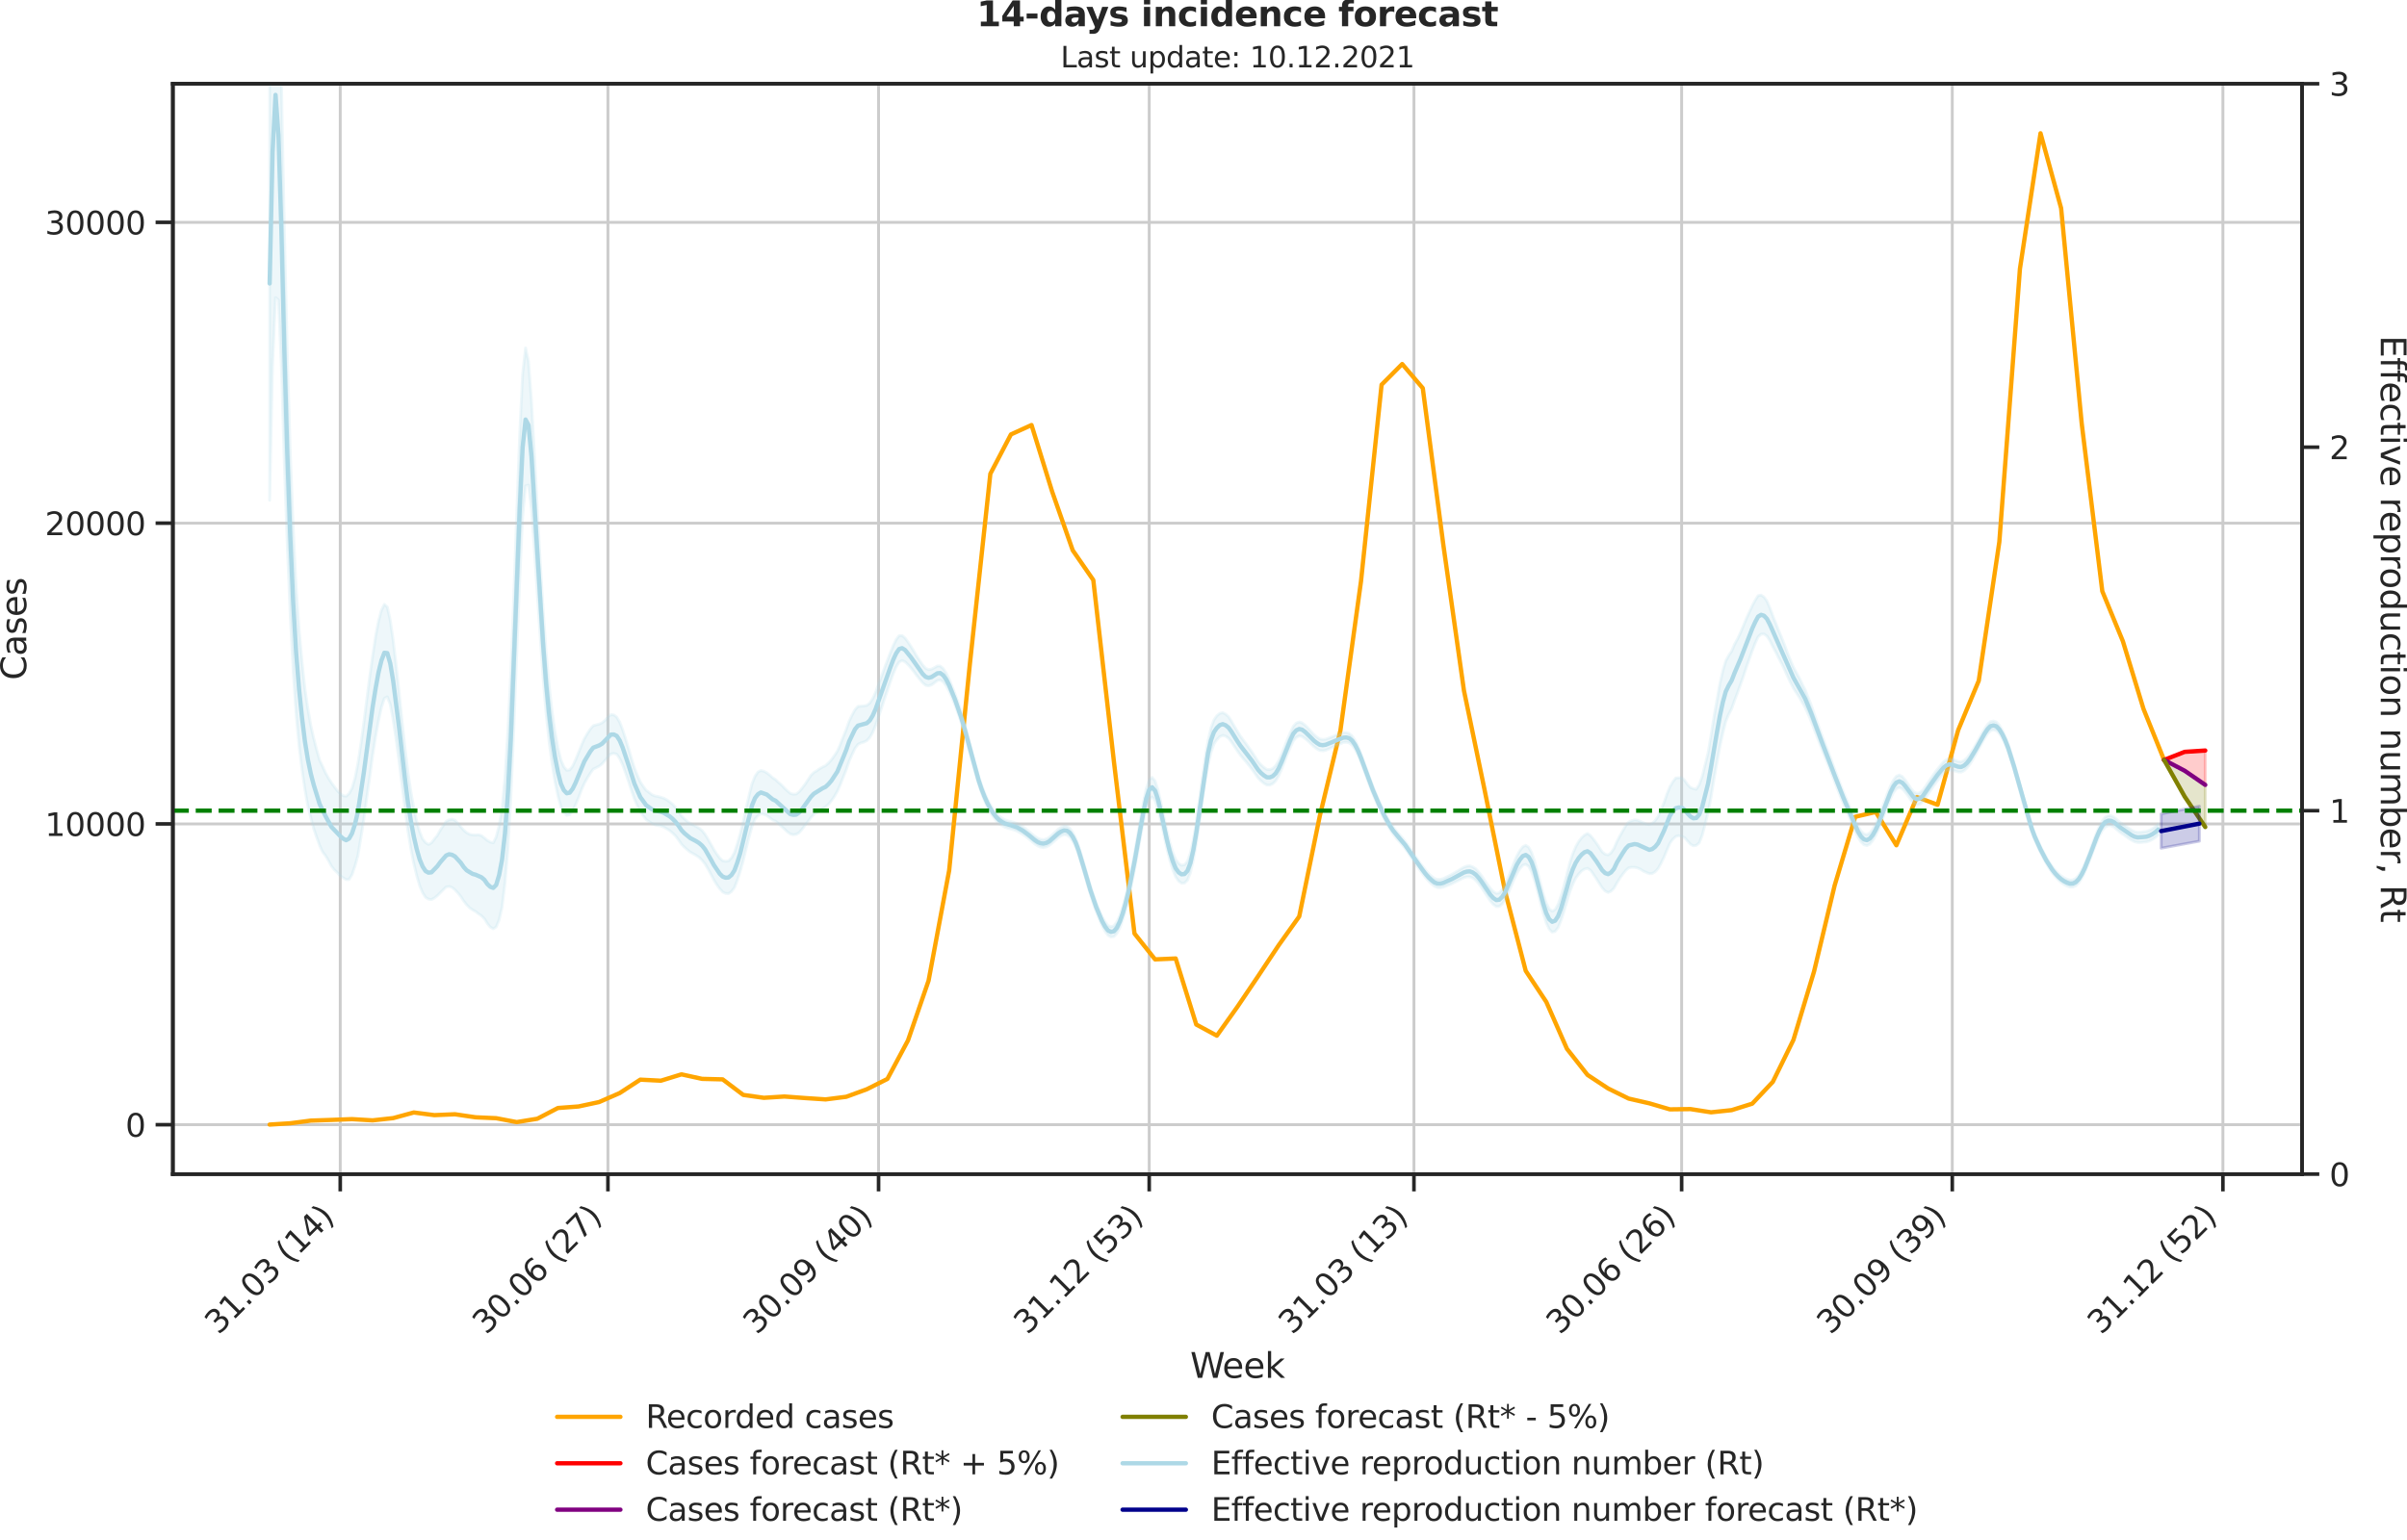 <?xml version="1.0" encoding="utf-8" standalone="no"?>
<!DOCTYPE svg PUBLIC "-//W3C//DTD SVG 1.1//EN"
  "http://www.w3.org/Graphics/SVG/1.1/DTD/svg11.dtd">
<svg xmlns:xlink="http://www.w3.org/1999/xlink" width="836.966pt" height="535.652pt" viewBox="0 0 836.966 535.652" xmlns="http://www.w3.org/2000/svg" version="1.1">
 <defs>
  <style type="text/css">*{stroke-linejoin: round; stroke-linecap: butt}</style>
 </defs>
 <g id="figure_1">
  <g id="patch_1">
   <path d="M -0 535.652 
L 836.966 535.652 
L 836.966 0 
L -0 0 
L -0 535.652 
z
" style="fill: none"/>
  </g>
  <g id="axes_1">
   <g id="patch_2">
    <path d="M 60.108 408.402 
L 800.467 408.402 
L 800.467 29.118 
L 60.108 29.118 
L 60.108 408.402 
z
" style="fill: none"/>
   </g>
   <g id="matplotlib.axis_1">
    <g id="xtick_1">
     <g id="line2d_1">
      <path d="M 118.309 408.402 
L 118.309 29.118 
" clip-path="url(#pef9d36dddd)" style="fill: none; stroke: #cccccc; stroke-linecap: round"/>
     </g>
     <g id="line2d_2">
      <defs>
       <path id="mceec3be4cc" d="M 0 0 
L 0 6 
" style="stroke: #262626; stroke-width: 1.25"/>
      </defs>
      <g>
       <use xlink:href="#mceec3be4cc" x="118.309" y="408.402" style="fill: #262626; stroke: #262626; stroke-width: 1.25"/>
      </g>
     </g>
     <g id="text_1">
      <!-- 31.03 (14) -->
      <g style="fill: #262626" transform="translate(75.985 464.519)rotate(-45)scale(0.11 -0.11)">
       <defs>
        <path id="DejaVuSans-33" d="M 2597 2516 
Q 3050 2419 3304 2112 
Q 3559 1806 3559 1356 
Q 3559 666 3084 287 
Q 2609 -91 1734 -91 
Q 1441 -91 1130 -33 
Q 819 25 488 141 
L 488 750 
Q 750 597 1062 519 
Q 1375 441 1716 441 
Q 2309 441 2620 675 
Q 2931 909 2931 1356 
Q 2931 1769 2642 2001 
Q 2353 2234 1838 2234 
L 1294 2234 
L 1294 2753 
L 1863 2753 
Q 2328 2753 2575 2939 
Q 2822 3125 2822 3475 
Q 2822 3834 2567 4026 
Q 2313 4219 1838 4219 
Q 1578 4219 1281 4162 
Q 984 4106 628 3988 
L 628 4550 
Q 988 4650 1302 4700 
Q 1616 4750 1894 4750 
Q 2613 4750 3031 4423 
Q 3450 4097 3450 3541 
Q 3450 3153 3228 2886 
Q 3006 2619 2597 2516 
z
" transform="scale(0.016)"/>
        <path id="DejaVuSans-31" d="M 794 531 
L 1825 531 
L 1825 4091 
L 703 3866 
L 703 4441 
L 1819 4666 
L 2450 4666 
L 2450 531 
L 3481 531 
L 3481 0 
L 794 0 
L 794 531 
z
" transform="scale(0.016)"/>
        <path id="DejaVuSans-2e" d="M 684 794 
L 1344 794 
L 1344 0 
L 684 0 
L 684 794 
z
" transform="scale(0.016)"/>
        <path id="DejaVuSans-30" d="M 2034 4250 
Q 1547 4250 1301 3770 
Q 1056 3291 1056 2328 
Q 1056 1369 1301 889 
Q 1547 409 2034 409 
Q 2525 409 2770 889 
Q 3016 1369 3016 2328 
Q 3016 3291 2770 3770 
Q 2525 4250 2034 4250 
z
M 2034 4750 
Q 2819 4750 3233 4129 
Q 3647 3509 3647 2328 
Q 3647 1150 3233 529 
Q 2819 -91 2034 -91 
Q 1250 -91 836 529 
Q 422 1150 422 2328 
Q 422 3509 836 4129 
Q 1250 4750 2034 4750 
z
" transform="scale(0.016)"/>
        <path id="DejaVuSans-20" transform="scale(0.016)"/>
        <path id="DejaVuSans-28" d="M 1984 4856 
Q 1566 4138 1362 3434 
Q 1159 2731 1159 2009 
Q 1159 1288 1364 580 
Q 1569 -128 1984 -844 
L 1484 -844 
Q 1016 -109 783 600 
Q 550 1309 550 2009 
Q 550 2706 781 3412 
Q 1013 4119 1484 4856 
L 1984 4856 
z
" transform="scale(0.016)"/>
        <path id="DejaVuSans-34" d="M 2419 4116 
L 825 1625 
L 2419 1625 
L 2419 4116 
z
M 2253 4666 
L 3047 4666 
L 3047 1625 
L 3713 1625 
L 3713 1100 
L 3047 1100 
L 3047 0 
L 2419 0 
L 2419 1100 
L 313 1100 
L 313 1709 
L 2253 4666 
z
" transform="scale(0.016)"/>
        <path id="DejaVuSans-29" d="M 513 4856 
L 1013 4856 
Q 1481 4119 1714 3412 
Q 1947 2706 1947 2009 
Q 1947 1309 1714 600 
Q 1481 -109 1013 -844 
L 513 -844 
Q 928 -128 1133 580 
Q 1338 1288 1338 2009 
Q 1338 2731 1133 3434 
Q 928 4138 513 4856 
z
" transform="scale(0.016)"/>
       </defs>
       <use xlink:href="#DejaVuSans-33"/>
       <use xlink:href="#DejaVuSans-31" x="63.623"/>
       <use xlink:href="#DejaVuSans-2e" x="127.246"/>
       <use xlink:href="#DejaVuSans-30" x="159.033"/>
       <use xlink:href="#DejaVuSans-33" x="222.656"/>
       <use xlink:href="#DejaVuSans-20" x="286.279"/>
       <use xlink:href="#DejaVuSans-28" x="318.066"/>
       <use xlink:href="#DejaVuSans-31" x="357.08"/>
       <use xlink:href="#DejaVuSans-34" x="420.703"/>
       <use xlink:href="#DejaVuSans-29" x="484.326"/>
      </g>
     </g>
    </g>
    <g id="xtick_2">
     <g id="line2d_3">
      <path d="M 211.391 408.402 
L 211.391 29.118 
" clip-path="url(#pef9d36dddd)" style="fill: none; stroke: #cccccc; stroke-linecap: round"/>
     </g>
     <g id="line2d_4">
      <g>
       <use xlink:href="#mceec3be4cc" x="211.391" y="408.402" style="fill: #262626; stroke: #262626; stroke-width: 1.25"/>
      </g>
     </g>
     <g id="text_2">
      <!-- 30.06 (27) -->
      <g style="fill: #262626" transform="translate(169.067 464.519)rotate(-45)scale(0.11 -0.11)">
       <defs>
        <path id="DejaVuSans-36" d="M 2113 2584 
Q 1688 2584 1439 2293 
Q 1191 2003 1191 1497 
Q 1191 994 1439 701 
Q 1688 409 2113 409 
Q 2538 409 2786 701 
Q 3034 994 3034 1497 
Q 3034 2003 2786 2293 
Q 2538 2584 2113 2584 
z
M 3366 4563 
L 3366 3988 
Q 3128 4100 2886 4159 
Q 2644 4219 2406 4219 
Q 1781 4219 1451 3797 
Q 1122 3375 1075 2522 
Q 1259 2794 1537 2939 
Q 1816 3084 2150 3084 
Q 2853 3084 3261 2657 
Q 3669 2231 3669 1497 
Q 3669 778 3244 343 
Q 2819 -91 2113 -91 
Q 1303 -91 875 529 
Q 447 1150 447 2328 
Q 447 3434 972 4092 
Q 1497 4750 2381 4750 
Q 2619 4750 2861 4703 
Q 3103 4656 3366 4563 
z
" transform="scale(0.016)"/>
        <path id="DejaVuSans-32" d="M 1228 531 
L 3431 531 
L 3431 0 
L 469 0 
L 469 531 
Q 828 903 1448 1529 
Q 2069 2156 2228 2338 
Q 2531 2678 2651 2914 
Q 2772 3150 2772 3378 
Q 2772 3750 2511 3984 
Q 2250 4219 1831 4219 
Q 1534 4219 1204 4116 
Q 875 4013 500 3803 
L 500 4441 
Q 881 4594 1212 4672 
Q 1544 4750 1819 4750 
Q 2544 4750 2975 4387 
Q 3406 4025 3406 3419 
Q 3406 3131 3298 2873 
Q 3191 2616 2906 2266 
Q 2828 2175 2409 1742 
Q 1991 1309 1228 531 
z
" transform="scale(0.016)"/>
        <path id="DejaVuSans-37" d="M 525 4666 
L 3525 4666 
L 3525 4397 
L 1831 0 
L 1172 0 
L 2766 4134 
L 525 4134 
L 525 4666 
z
" transform="scale(0.016)"/>
       </defs>
       <use xlink:href="#DejaVuSans-33"/>
       <use xlink:href="#DejaVuSans-30" x="63.623"/>
       <use xlink:href="#DejaVuSans-2e" x="127.246"/>
       <use xlink:href="#DejaVuSans-30" x="159.033"/>
       <use xlink:href="#DejaVuSans-36" x="222.656"/>
       <use xlink:href="#DejaVuSans-20" x="286.279"/>
       <use xlink:href="#DejaVuSans-28" x="318.066"/>
       <use xlink:href="#DejaVuSans-32" x="357.08"/>
       <use xlink:href="#DejaVuSans-37" x="420.703"/>
       <use xlink:href="#DejaVuSans-29" x="484.326"/>
      </g>
     </g>
    </g>
    <g id="xtick_3">
     <g id="line2d_5">
      <path d="M 305.496 408.402 
L 305.496 29.118 
" clip-path="url(#pef9d36dddd)" style="fill: none; stroke: #cccccc; stroke-linecap: round"/>
     </g>
     <g id="line2d_6">
      <g>
       <use xlink:href="#mceec3be4cc" x="305.496" y="408.402" style="fill: #262626; stroke: #262626; stroke-width: 1.25"/>
      </g>
     </g>
     <g id="text_3">
      <!-- 30.09 (40) -->
      <g style="fill: #262626" transform="translate(263.172 464.519)rotate(-45)scale(0.11 -0.11)">
       <defs>
        <path id="DejaVuSans-39" d="M 703 97 
L 703 672 
Q 941 559 1184 500 
Q 1428 441 1663 441 
Q 2288 441 2617 861 
Q 2947 1281 2994 2138 
Q 2813 1869 2534 1725 
Q 2256 1581 1919 1581 
Q 1219 1581 811 2004 
Q 403 2428 403 3163 
Q 403 3881 828 4315 
Q 1253 4750 1959 4750 
Q 2769 4750 3195 4129 
Q 3622 3509 3622 2328 
Q 3622 1225 3098 567 
Q 2575 -91 1691 -91 
Q 1453 -91 1209 -44 
Q 966 3 703 97 
z
M 1959 2075 
Q 2384 2075 2632 2365 
Q 2881 2656 2881 3163 
Q 2881 3666 2632 3958 
Q 2384 4250 1959 4250 
Q 1534 4250 1286 3958 
Q 1038 3666 1038 3163 
Q 1038 2656 1286 2365 
Q 1534 2075 1959 2075 
z
" transform="scale(0.016)"/>
       </defs>
       <use xlink:href="#DejaVuSans-33"/>
       <use xlink:href="#DejaVuSans-30" x="63.623"/>
       <use xlink:href="#DejaVuSans-2e" x="127.246"/>
       <use xlink:href="#DejaVuSans-30" x="159.033"/>
       <use xlink:href="#DejaVuSans-39" x="222.656"/>
       <use xlink:href="#DejaVuSans-20" x="286.279"/>
       <use xlink:href="#DejaVuSans-28" x="318.066"/>
       <use xlink:href="#DejaVuSans-34" x="357.08"/>
       <use xlink:href="#DejaVuSans-30" x="420.703"/>
       <use xlink:href="#DejaVuSans-29" x="484.326"/>
      </g>
     </g>
    </g>
    <g id="xtick_4">
     <g id="line2d_7">
      <path d="M 399.601 408.402 
L 399.601 29.118 
" clip-path="url(#pef9d36dddd)" style="fill: none; stroke: #cccccc; stroke-linecap: round"/>
     </g>
     <g id="line2d_8">
      <g>
       <use xlink:href="#mceec3be4cc" x="399.601" y="408.402" style="fill: #262626; stroke: #262626; stroke-width: 1.25"/>
      </g>
     </g>
     <g id="text_4">
      <!-- 31.12 (53) -->
      <g style="fill: #262626" transform="translate(357.277 464.519)rotate(-45)scale(0.11 -0.11)">
       <defs>
        <path id="DejaVuSans-35" d="M 691 4666 
L 3169 4666 
L 3169 4134 
L 1269 4134 
L 1269 2991 
Q 1406 3038 1543 3061 
Q 1681 3084 1819 3084 
Q 2600 3084 3056 2656 
Q 3513 2228 3513 1497 
Q 3513 744 3044 326 
Q 2575 -91 1722 -91 
Q 1428 -91 1123 -41 
Q 819 9 494 109 
L 494 744 
Q 775 591 1075 516 
Q 1375 441 1709 441 
Q 2250 441 2565 725 
Q 2881 1009 2881 1497 
Q 2881 1984 2565 2268 
Q 2250 2553 1709 2553 
Q 1456 2553 1204 2497 
Q 953 2441 691 2322 
L 691 4666 
z
" transform="scale(0.016)"/>
       </defs>
       <use xlink:href="#DejaVuSans-33"/>
       <use xlink:href="#DejaVuSans-31" x="63.623"/>
       <use xlink:href="#DejaVuSans-2e" x="127.246"/>
       <use xlink:href="#DejaVuSans-31" x="159.033"/>
       <use xlink:href="#DejaVuSans-32" x="222.656"/>
       <use xlink:href="#DejaVuSans-20" x="286.279"/>
       <use xlink:href="#DejaVuSans-28" x="318.066"/>
       <use xlink:href="#DejaVuSans-35" x="357.08"/>
       <use xlink:href="#DejaVuSans-33" x="420.703"/>
       <use xlink:href="#DejaVuSans-29" x="484.326"/>
      </g>
     </g>
    </g>
    <g id="xtick_5">
     <g id="line2d_9">
      <path d="M 491.66 408.402 
L 491.66 29.118 
" clip-path="url(#pef9d36dddd)" style="fill: none; stroke: #cccccc; stroke-linecap: round"/>
     </g>
     <g id="line2d_10">
      <g>
       <use xlink:href="#mceec3be4cc" x="491.66" y="408.402" style="fill: #262626; stroke: #262626; stroke-width: 1.25"/>
      </g>
     </g>
     <g id="text_5">
      <!-- 31.03 (13) -->
      <g style="fill: #262626" transform="translate(449.336 464.519)rotate(-45)scale(0.11 -0.11)">
       <use xlink:href="#DejaVuSans-33"/>
       <use xlink:href="#DejaVuSans-31" x="63.623"/>
       <use xlink:href="#DejaVuSans-2e" x="127.246"/>
       <use xlink:href="#DejaVuSans-30" x="159.033"/>
       <use xlink:href="#DejaVuSans-33" x="222.656"/>
       <use xlink:href="#DejaVuSans-20" x="286.279"/>
       <use xlink:href="#DejaVuSans-28" x="318.066"/>
       <use xlink:href="#DejaVuSans-31" x="357.08"/>
       <use xlink:href="#DejaVuSans-33" x="420.703"/>
       <use xlink:href="#DejaVuSans-29" x="484.326"/>
      </g>
     </g>
    </g>
    <g id="xtick_6">
     <g id="line2d_11">
      <path d="M 584.742 408.402 
L 584.742 29.118 
" clip-path="url(#pef9d36dddd)" style="fill: none; stroke: #cccccc; stroke-linecap: round"/>
     </g>
     <g id="line2d_12">
      <g>
       <use xlink:href="#mceec3be4cc" x="584.742" y="408.402" style="fill: #262626; stroke: #262626; stroke-width: 1.25"/>
      </g>
     </g>
     <g id="text_6">
      <!-- 30.06 (26) -->
      <g style="fill: #262626" transform="translate(542.418 464.519)rotate(-45)scale(0.11 -0.11)">
       <use xlink:href="#DejaVuSans-33"/>
       <use xlink:href="#DejaVuSans-30" x="63.623"/>
       <use xlink:href="#DejaVuSans-2e" x="127.246"/>
       <use xlink:href="#DejaVuSans-30" x="159.033"/>
       <use xlink:href="#DejaVuSans-36" x="222.656"/>
       <use xlink:href="#DejaVuSans-20" x="286.279"/>
       <use xlink:href="#DejaVuSans-28" x="318.066"/>
       <use xlink:href="#DejaVuSans-32" x="357.08"/>
       <use xlink:href="#DejaVuSans-36" x="420.703"/>
       <use xlink:href="#DejaVuSans-29" x="484.326"/>
      </g>
     </g>
    </g>
    <g id="xtick_7">
     <g id="line2d_13">
      <path d="M 678.847 408.402 
L 678.847 29.118 
" clip-path="url(#pef9d36dddd)" style="fill: none; stroke: #cccccc; stroke-linecap: round"/>
     </g>
     <g id="line2d_14">
      <g>
       <use xlink:href="#mceec3be4cc" x="678.847" y="408.402" style="fill: #262626; stroke: #262626; stroke-width: 1.25"/>
      </g>
     </g>
     <g id="text_7">
      <!-- 30.09 (39) -->
      <g style="fill: #262626" transform="translate(636.523 464.519)rotate(-45)scale(0.11 -0.11)">
       <use xlink:href="#DejaVuSans-33"/>
       <use xlink:href="#DejaVuSans-30" x="63.623"/>
       <use xlink:href="#DejaVuSans-2e" x="127.246"/>
       <use xlink:href="#DejaVuSans-30" x="159.033"/>
       <use xlink:href="#DejaVuSans-39" x="222.656"/>
       <use xlink:href="#DejaVuSans-20" x="286.279"/>
       <use xlink:href="#DejaVuSans-28" x="318.066"/>
       <use xlink:href="#DejaVuSans-33" x="357.08"/>
       <use xlink:href="#DejaVuSans-39" x="420.703"/>
       <use xlink:href="#DejaVuSans-29" x="484.326"/>
      </g>
     </g>
    </g>
    <g id="xtick_8">
     <g id="line2d_15">
      <path d="M 772.952 408.402 
L 772.952 29.118 
" clip-path="url(#pef9d36dddd)" style="fill: none; stroke: #cccccc; stroke-linecap: round"/>
     </g>
     <g id="line2d_16">
      <g>
       <use xlink:href="#mceec3be4cc" x="772.952" y="408.402" style="fill: #262626; stroke: #262626; stroke-width: 1.25"/>
      </g>
     </g>
     <g id="text_8">
      <!-- 31.12 (52) -->
      <g style="fill: #262626" transform="translate(730.628 464.519)rotate(-45)scale(0.11 -0.11)">
       <use xlink:href="#DejaVuSans-33"/>
       <use xlink:href="#DejaVuSans-31" x="63.623"/>
       <use xlink:href="#DejaVuSans-2e" x="127.246"/>
       <use xlink:href="#DejaVuSans-31" x="159.033"/>
       <use xlink:href="#DejaVuSans-32" x="222.656"/>
       <use xlink:href="#DejaVuSans-20" x="286.279"/>
       <use xlink:href="#DejaVuSans-28" x="318.066"/>
       <use xlink:href="#DejaVuSans-35" x="357.08"/>
       <use xlink:href="#DejaVuSans-32" x="420.703"/>
       <use xlink:href="#DejaVuSans-29" x="484.326"/>
      </g>
     </g>
    </g>
    <g id="text_9">
     <!-- Week -->
     <g style="fill: #262626" transform="translate(413.849 479.255)scale(0.12 -0.12)">
      <defs>
       <path id="DejaVuSans-57" d="M 213 4666 
L 850 4666 
L 1831 722 
L 2809 4666 
L 3519 4666 
L 4500 722 
L 5478 4666 
L 6119 4666 
L 4947 0 
L 4153 0 
L 3169 4050 
L 2175 0 
L 1381 0 
L 213 4666 
z
" transform="scale(0.016)"/>
       <path id="DejaVuSans-65" d="M 3597 1894 
L 3597 1613 
L 953 1613 
Q 991 1019 1311 708 
Q 1631 397 2203 397 
Q 2534 397 2845 478 
Q 3156 559 3463 722 
L 3463 178 
Q 3153 47 2828 -22 
Q 2503 -91 2169 -91 
Q 1331 -91 842 396 
Q 353 884 353 1716 
Q 353 2575 817 3079 
Q 1281 3584 2069 3584 
Q 2775 3584 3186 3129 
Q 3597 2675 3597 1894 
z
M 3022 2063 
Q 3016 2534 2758 2815 
Q 2500 3097 2075 3097 
Q 1594 3097 1305 2825 
Q 1016 2553 972 2059 
L 3022 2063 
z
" transform="scale(0.016)"/>
       <path id="DejaVuSans-6b" d="M 581 4863 
L 1159 4863 
L 1159 1991 
L 2875 3500 
L 3609 3500 
L 1753 1863 
L 3688 0 
L 2938 0 
L 1159 1709 
L 1159 0 
L 581 0 
L 581 4863 
z
" transform="scale(0.016)"/>
      </defs>
      <use xlink:href="#DejaVuSans-57"/>
      <use xlink:href="#DejaVuSans-65" x="93.002"/>
      <use xlink:href="#DejaVuSans-65" x="154.525"/>
      <use xlink:href="#DejaVuSans-6b" x="216.049"/>
     </g>
    </g>
   </g>
   <g id="matplotlib.axis_2">
    <g id="ytick_1">
     <g id="line2d_17">
      <path d="M 60.108 391.204 
L 800.467 391.204 
" clip-path="url(#pef9d36dddd)" style="fill: none; stroke: #cccccc; stroke-linecap: round"/>
     </g>
     <g id="line2d_18">
      <defs>
       <path id="m4eb05a861b" d="M 0 0 
L -6 0 
" style="stroke: #262626; stroke-width: 1.25"/>
      </defs>
      <g>
       <use xlink:href="#m4eb05a861b" x="60.108" y="391.204" style="fill: #262626; stroke: #262626; stroke-width: 1.25"/>
      </g>
     </g>
     <g id="text_10">
      <!-- 0 -->
      <g style="fill: #262626" transform="translate(43.609 395.383)scale(0.11 -0.11)">
       <use xlink:href="#DejaVuSans-30"/>
      </g>
     </g>
    </g>
    <g id="ytick_2">
     <g id="line2d_19">
      <path d="M 60.108 286.585 
L 800.467 286.585 
" clip-path="url(#pef9d36dddd)" style="fill: none; stroke: #cccccc; stroke-linecap: round"/>
     </g>
     <g id="line2d_20">
      <g>
       <use xlink:href="#m4eb05a861b" x="60.108" y="286.585" style="fill: #262626; stroke: #262626; stroke-width: 1.25"/>
      </g>
     </g>
     <g id="text_11">
      <!-- 10000 -->
      <g style="fill: #262626" transform="translate(15.614 290.764)scale(0.11 -0.11)">
       <use xlink:href="#DejaVuSans-31"/>
       <use xlink:href="#DejaVuSans-30" x="63.623"/>
       <use xlink:href="#DejaVuSans-30" x="127.246"/>
       <use xlink:href="#DejaVuSans-30" x="190.869"/>
       <use xlink:href="#DejaVuSans-30" x="254.492"/>
      </g>
     </g>
    </g>
    <g id="ytick_3">
     <g id="line2d_21">
      <path d="M 60.108 181.966 
L 800.467 181.966 
" clip-path="url(#pef9d36dddd)" style="fill: none; stroke: #cccccc; stroke-linecap: round"/>
     </g>
     <g id="line2d_22">
      <g>
       <use xlink:href="#m4eb05a861b" x="60.108" y="181.966" style="fill: #262626; stroke: #262626; stroke-width: 1.25"/>
      </g>
     </g>
     <g id="text_12">
      <!-- 20000 -->
      <g style="fill: #262626" transform="translate(15.614 186.145)scale(0.11 -0.11)">
       <use xlink:href="#DejaVuSans-32"/>
       <use xlink:href="#DejaVuSans-30" x="63.623"/>
       <use xlink:href="#DejaVuSans-30" x="127.246"/>
       <use xlink:href="#DejaVuSans-30" x="190.869"/>
       <use xlink:href="#DejaVuSans-30" x="254.492"/>
      </g>
     </g>
    </g>
    <g id="ytick_4">
     <g id="line2d_23">
      <path d="M 60.108 77.346 
L 800.467 77.346 
" clip-path="url(#pef9d36dddd)" style="fill: none; stroke: #cccccc; stroke-linecap: round"/>
     </g>
     <g id="line2d_24">
      <g>
       <use xlink:href="#m4eb05a861b" x="60.108" y="77.346" style="fill: #262626; stroke: #262626; stroke-width: 1.25"/>
      </g>
     </g>
     <g id="text_13">
      <!-- 30000 -->
      <g style="fill: #262626" transform="translate(15.614 81.526)scale(0.11 -0.11)">
       <use xlink:href="#DejaVuSans-33"/>
       <use xlink:href="#DejaVuSans-30" x="63.623"/>
       <use xlink:href="#DejaVuSans-30" x="127.246"/>
       <use xlink:href="#DejaVuSans-30" x="190.869"/>
       <use xlink:href="#DejaVuSans-30" x="254.492"/>
      </g>
     </g>
    </g>
    <g id="text_14">
     <!-- Cases -->
     <g style="fill: #262626" transform="translate(9.118 236.57)rotate(-90)scale(0.12 -0.12)">
      <defs>
       <path id="DejaVuSans-43" d="M 4122 4306 
L 4122 3641 
Q 3803 3938 3442 4084 
Q 3081 4231 2675 4231 
Q 1875 4231 1450 3742 
Q 1025 3253 1025 2328 
Q 1025 1406 1450 917 
Q 1875 428 2675 428 
Q 3081 428 3442 575 
Q 3803 722 4122 1019 
L 4122 359 
Q 3791 134 3420 21 
Q 3050 -91 2638 -91 
Q 1578 -91 968 557 
Q 359 1206 359 2328 
Q 359 3453 968 4101 
Q 1578 4750 2638 4750 
Q 3056 4750 3426 4639 
Q 3797 4528 4122 4306 
z
" transform="scale(0.016)"/>
       <path id="DejaVuSans-61" d="M 2194 1759 
Q 1497 1759 1228 1600 
Q 959 1441 959 1056 
Q 959 750 1161 570 
Q 1363 391 1709 391 
Q 2188 391 2477 730 
Q 2766 1069 2766 1631 
L 2766 1759 
L 2194 1759 
z
M 3341 1997 
L 3341 0 
L 2766 0 
L 2766 531 
Q 2569 213 2275 61 
Q 1981 -91 1556 -91 
Q 1019 -91 701 211 
Q 384 513 384 1019 
Q 384 1609 779 1909 
Q 1175 2209 1959 2209 
L 2766 2209 
L 2766 2266 
Q 2766 2663 2505 2880 
Q 2244 3097 1772 3097 
Q 1472 3097 1187 3025 
Q 903 2953 641 2809 
L 641 3341 
Q 956 3463 1253 3523 
Q 1550 3584 1831 3584 
Q 2591 3584 2966 3190 
Q 3341 2797 3341 1997 
z
" transform="scale(0.016)"/>
       <path id="DejaVuSans-73" d="M 2834 3397 
L 2834 2853 
Q 2591 2978 2328 3040 
Q 2066 3103 1784 3103 
Q 1356 3103 1142 2972 
Q 928 2841 928 2578 
Q 928 2378 1081 2264 
Q 1234 2150 1697 2047 
L 1894 2003 
Q 2506 1872 2764 1633 
Q 3022 1394 3022 966 
Q 3022 478 2636 193 
Q 2250 -91 1575 -91 
Q 1294 -91 989 -36 
Q 684 19 347 128 
L 347 722 
Q 666 556 975 473 
Q 1284 391 1588 391 
Q 1994 391 2212 530 
Q 2431 669 2431 922 
Q 2431 1156 2273 1281 
Q 2116 1406 1581 1522 
L 1381 1569 
Q 847 1681 609 1914 
Q 372 2147 372 2553 
Q 372 3047 722 3315 
Q 1072 3584 1716 3584 
Q 2034 3584 2315 3537 
Q 2597 3491 2834 3397 
z
" transform="scale(0.016)"/>
      </defs>
      <use xlink:href="#DejaVuSans-43"/>
      <use xlink:href="#DejaVuSans-61" x="69.824"/>
      <use xlink:href="#DejaVuSans-73" x="131.104"/>
      <use xlink:href="#DejaVuSans-65" x="183.203"/>
      <use xlink:href="#DejaVuSans-73" x="244.727"/>
     </g>
    </g>
   </g>
   <g id="PolyCollection_1">
    <defs>
     <path id="me0e8559a01" d="M 752.494 -271.325 
L 752.494 -271.325 
L 759.655 -274.134 
L 766.815 -274.598 
L 766.815 -262.646 
L 766.815 -262.646 
L 759.655 -267.563 
L 752.494 -271.325 
z
" style="stroke: #ff0000; stroke-opacity: 0.2"/>
    </defs>
    <g clip-path="url(#pef9d36dddd)">
     <use xlink:href="#me0e8559a01" x="0" y="535.652" style="fill: #ff0000; fill-opacity: 0.2; stroke: #ff0000; stroke-opacity: 0.2"/>
    </g>
   </g>
   <g id="PolyCollection_2">
    <defs>
     <path id="mc9ebd0f5b6" d="M 752.494 -271.325 
L 752.494 -271.325 
L 759.655 -267.563 
L 766.815 -262.646 
L 766.815 -247.985 
L 766.815 -247.985 
L 759.655 -258.577 
L 752.494 -271.325 
z
" style="stroke: #808000; stroke-opacity: 0.2"/>
    </defs>
    <g clip-path="url(#pef9d36dddd)">
     <use xlink:href="#mc9ebd0f5b6" x="0" y="535.652" style="fill: #808000; fill-opacity: 0.2; stroke: #808000; stroke-opacity: 0.2"/>
    </g>
   </g>
   <g id="line2d_25">
    <path d="M 93.76 391.162 
L 100.92 390.712 
L 108.081 389.781 
L 115.241 389.54 
L 122.401 389.268 
L 129.561 389.697 
L 136.721 388.913 
L 143.881 386.956 
L 151.041 387.877 
L 158.202 387.574 
L 165.362 388.63 
L 172.522 388.944 
L 179.682 390.304 
L 186.842 389.132 
L 194.002 385.397 
L 201.163 384.864 
L 208.323 383.326 
L 215.483 380.198 
L 222.643 375.532 
L 229.803 375.898 
L 236.963 373.691 
L 244.123 375.26 
L 251.284 375.438 
L 258.444 380.846 
L 265.604 381.851 
L 272.764 381.401 
L 279.924 381.935 
L 287.084 382.405 
L 294.245 381.495 
L 301.405 378.88 
L 308.565 375.291 
L 315.725 361.9 
L 322.885 341.102 
L 330.045 302.759 
L 337.205 231.325 
L 344.366 164.798 
L 351.526 151.103 
L 358.686 147.839 
L 365.846 170.981 
L 373.006 191.413 
L 380.166 201.76 
L 387.327 264.855 
L 394.487 324.718 
L 401.647 333.705 
L 408.807 333.391 
L 415.967 356.366 
L 423.127 360.237 
L 430.288 350.172 
L 437.448 339.585 
L 444.608 328.809 
L 451.768 318.776 
L 458.928 283.791 
L 466.088 254.1 
L 473.248 202.188 
L 480.409 133.82 
L 487.569 126.622 
L 494.729 135.002 
L 501.889 189.582 
L 509.049 240.218 
L 516.209 274.689 
L 523.37 310.166 
L 530.53 337.691 
L 537.69 348.519 
L 544.85 364.798 
L 552.01 373.879 
L 559.17 378.597 
L 566.33 382.123 
L 573.491 383.765 
L 580.651 385.868 
L 587.811 385.774 
L 594.971 386.893 
L 602.131 386.14 
L 609.291 383.891 
L 616.452 376.296 
L 623.612 361.712 
L 630.772 337.963 
L 637.932 308.042 
L 645.092 284.105 
L 652.252 282.431 
L 659.412 294.013 
L 666.573 277.242 
L 673.733 279.92 
L 680.893 253.985 
L 688.053 236.786 
L 695.213 188.473 
L 702.373 93.521 
L 709.534 46.358 
L 716.694 72.419 
L 723.854 147.305 
L 731.014 205.651 
L 738.174 223.05 
L 745.334 246.557 
L 752.494 264.327 
" clip-path="url(#pef9d36dddd)" style="fill: none; stroke: #ffa500; stroke-width: 1.5; stroke-linecap: round"/>
   </g>
   <g id="line2d_26">
    <path d="M 752.494 264.327 
L 759.655 261.518 
L 766.815 261.053 
" clip-path="url(#pef9d36dddd)" style="fill: none; stroke: #ff0000; stroke-width: 1.5; stroke-linecap: round"/>
   </g>
   <g id="line2d_27">
    <path d="M 752.494 264.327 
L 759.655 268.088 
L 766.815 273.005 
" clip-path="url(#pef9d36dddd)" style="fill: none; stroke: #800080; stroke-width: 1.5; stroke-linecap: round"/>
   </g>
   <g id="line2d_28">
    <path d="M 752.494 264.327 
L 759.655 277.075 
L 766.815 287.666 
" clip-path="url(#pef9d36dddd)" style="fill: none; stroke: #808000; stroke-width: 1.5; stroke-linecap: round"/>
   </g>
   <g id="patch_3">
    <path d="M 60.108 408.402 
L 60.108 29.118 
" style="fill: none; stroke: #262626; stroke-width: 1.25; stroke-linejoin: miter; stroke-linecap: square"/>
   </g>
   <g id="patch_4">
    <path d="M 800.467 408.402 
L 800.467 29.118 
" style="fill: none; stroke: #262626; stroke-width: 1.25; stroke-linejoin: miter; stroke-linecap: square"/>
   </g>
   <g id="patch_5">
    <path d="M 60.108 408.402 
L 800.467 408.402 
" style="fill: none; stroke: #262626; stroke-width: 1.25; stroke-linejoin: miter; stroke-linecap: square"/>
   </g>
   <g id="patch_6">
    <path d="M 60.108 29.118 
L 800.467 29.118 
" style="fill: none; stroke: #262626; stroke-width: 1.25; stroke-linejoin: miter; stroke-linecap: square"/>
   </g>
   <g id="text_15">
    <!-- Last update: 10.12.2021 -->
    <g style="fill: #262626" transform="translate(368.789 23.429)scale(0.1 -0.1)">
     <defs>
      <path id="DejaVuSans-4c" d="M 628 4666 
L 1259 4666 
L 1259 531 
L 3531 531 
L 3531 0 
L 628 0 
L 628 4666 
z
" transform="scale(0.016)"/>
      <path id="DejaVuSans-74" d="M 1172 4494 
L 1172 3500 
L 2356 3500 
L 2356 3053 
L 1172 3053 
L 1172 1153 
Q 1172 725 1289 603 
Q 1406 481 1766 481 
L 2356 481 
L 2356 0 
L 1766 0 
Q 1100 0 847 248 
Q 594 497 594 1153 
L 594 3053 
L 172 3053 
L 172 3500 
L 594 3500 
L 594 4494 
L 1172 4494 
z
" transform="scale(0.016)"/>
      <path id="DejaVuSans-75" d="M 544 1381 
L 544 3500 
L 1119 3500 
L 1119 1403 
Q 1119 906 1312 657 
Q 1506 409 1894 409 
Q 2359 409 2629 706 
Q 2900 1003 2900 1516 
L 2900 3500 
L 3475 3500 
L 3475 0 
L 2900 0 
L 2900 538 
Q 2691 219 2414 64 
Q 2138 -91 1772 -91 
Q 1169 -91 856 284 
Q 544 659 544 1381 
z
M 1991 3584 
L 1991 3584 
z
" transform="scale(0.016)"/>
      <path id="DejaVuSans-70" d="M 1159 525 
L 1159 -1331 
L 581 -1331 
L 581 3500 
L 1159 3500 
L 1159 2969 
Q 1341 3281 1617 3432 
Q 1894 3584 2278 3584 
Q 2916 3584 3314 3078 
Q 3713 2572 3713 1747 
Q 3713 922 3314 415 
Q 2916 -91 2278 -91 
Q 1894 -91 1617 61 
Q 1341 213 1159 525 
z
M 3116 1747 
Q 3116 2381 2855 2742 
Q 2594 3103 2138 3103 
Q 1681 3103 1420 2742 
Q 1159 2381 1159 1747 
Q 1159 1113 1420 752 
Q 1681 391 2138 391 
Q 2594 391 2855 752 
Q 3116 1113 3116 1747 
z
" transform="scale(0.016)"/>
      <path id="DejaVuSans-64" d="M 2906 2969 
L 2906 4863 
L 3481 4863 
L 3481 0 
L 2906 0 
L 2906 525 
Q 2725 213 2448 61 
Q 2172 -91 1784 -91 
Q 1150 -91 751 415 
Q 353 922 353 1747 
Q 353 2572 751 3078 
Q 1150 3584 1784 3584 
Q 2172 3584 2448 3432 
Q 2725 3281 2906 2969 
z
M 947 1747 
Q 947 1113 1208 752 
Q 1469 391 1925 391 
Q 2381 391 2643 752 
Q 2906 1113 2906 1747 
Q 2906 2381 2643 2742 
Q 2381 3103 1925 3103 
Q 1469 3103 1208 2742 
Q 947 2381 947 1747 
z
" transform="scale(0.016)"/>
      <path id="DejaVuSans-3a" d="M 750 794 
L 1409 794 
L 1409 0 
L 750 0 
L 750 794 
z
M 750 3309 
L 1409 3309 
L 1409 2516 
L 750 2516 
L 750 3309 
z
" transform="scale(0.016)"/>
     </defs>
     <use xlink:href="#DejaVuSans-4c"/>
     <use xlink:href="#DejaVuSans-61" x="55.713"/>
     <use xlink:href="#DejaVuSans-73" x="116.992"/>
     <use xlink:href="#DejaVuSans-74" x="169.092"/>
     <use xlink:href="#DejaVuSans-20" x="208.301"/>
     <use xlink:href="#DejaVuSans-75" x="240.088"/>
     <use xlink:href="#DejaVuSans-70" x="303.467"/>
     <use xlink:href="#DejaVuSans-64" x="366.943"/>
     <use xlink:href="#DejaVuSans-61" x="430.42"/>
     <use xlink:href="#DejaVuSans-74" x="491.699"/>
     <use xlink:href="#DejaVuSans-65" x="530.908"/>
     <use xlink:href="#DejaVuSans-3a" x="592.432"/>
     <use xlink:href="#DejaVuSans-20" x="626.123"/>
     <use xlink:href="#DejaVuSans-31" x="657.91"/>
     <use xlink:href="#DejaVuSans-30" x="721.533"/>
     <use xlink:href="#DejaVuSans-2e" x="785.156"/>
     <use xlink:href="#DejaVuSans-31" x="816.943"/>
     <use xlink:href="#DejaVuSans-32" x="880.566"/>
     <use xlink:href="#DejaVuSans-2e" x="944.189"/>
     <use xlink:href="#DejaVuSans-32" x="975.977"/>
     <use xlink:href="#DejaVuSans-30" x="1039.6"/>
     <use xlink:href="#DejaVuSans-32" x="1103.223"/>
     <use xlink:href="#DejaVuSans-31" x="1166.846"/>
    </g>
   </g>
   <g id="text_16">
    <!-- 14-days incidence forecast -->
    <g style="fill: #262626" transform="translate(339.623 9.118)scale(0.12 -0.12)">
     <defs>
      <path id="DejaVuSans-Bold-31" d="M 750 831 
L 1813 831 
L 1813 3847 
L 722 3622 
L 722 4441 
L 1806 4666 
L 2950 4666 
L 2950 831 
L 4013 831 
L 4013 0 
L 750 0 
L 750 831 
z
" transform="scale(0.016)"/>
      <path id="DejaVuSans-Bold-34" d="M 2356 3675 
L 1038 1722 
L 2356 1722 
L 2356 3675 
z
M 2156 4666 
L 3494 4666 
L 3494 1722 
L 4159 1722 
L 4159 850 
L 3494 850 
L 3494 0 
L 2356 0 
L 2356 850 
L 288 850 
L 288 1881 
L 2156 4666 
z
" transform="scale(0.016)"/>
      <path id="DejaVuSans-Bold-2d" d="M 347 2297 
L 2309 2297 
L 2309 1388 
L 347 1388 
L 347 2297 
z
" transform="scale(0.016)"/>
      <path id="DejaVuSans-Bold-64" d="M 2919 2988 
L 2919 4863 
L 4044 4863 
L 4044 0 
L 2919 0 
L 2919 506 
Q 2688 197 2409 53 
Q 2131 -91 1766 -91 
Q 1119 -91 703 423 
Q 288 938 288 1747 
Q 288 2556 703 3070 
Q 1119 3584 1766 3584 
Q 2128 3584 2408 3439 
Q 2688 3294 2919 2988 
z
M 2181 722 
Q 2541 722 2730 984 
Q 2919 1247 2919 1747 
Q 2919 2247 2730 2509 
Q 2541 2772 2181 2772 
Q 1825 2772 1636 2509 
Q 1447 2247 1447 1747 
Q 1447 1247 1636 984 
Q 1825 722 2181 722 
z
" transform="scale(0.016)"/>
      <path id="DejaVuSans-Bold-61" d="M 2106 1575 
Q 1756 1575 1579 1456 
Q 1403 1338 1403 1106 
Q 1403 894 1545 773 
Q 1688 653 1941 653 
Q 2256 653 2472 879 
Q 2688 1106 2688 1447 
L 2688 1575 
L 2106 1575 
z
M 3816 1997 
L 3816 0 
L 2688 0 
L 2688 519 
Q 2463 200 2181 54 
Q 1900 -91 1497 -91 
Q 953 -91 614 226 
Q 275 544 275 1050 
Q 275 1666 698 1953 
Q 1122 2241 2028 2241 
L 2688 2241 
L 2688 2328 
Q 2688 2594 2478 2717 
Q 2269 2841 1825 2841 
Q 1466 2841 1156 2769 
Q 847 2697 581 2553 
L 581 3406 
Q 941 3494 1303 3539 
Q 1666 3584 2028 3584 
Q 2975 3584 3395 3211 
Q 3816 2838 3816 1997 
z
" transform="scale(0.016)"/>
      <path id="DejaVuSans-Bold-79" d="M 78 3500 
L 1197 3500 
L 2138 1125 
L 2938 3500 
L 4056 3500 
L 2584 -331 
Q 2363 -916 2067 -1148 
Q 1772 -1381 1288 -1381 
L 641 -1381 
L 641 -647 
L 991 -647 
Q 1275 -647 1404 -556 
Q 1534 -466 1606 -231 
L 1638 -134 
L 78 3500 
z
" transform="scale(0.016)"/>
      <path id="DejaVuSans-Bold-73" d="M 3272 3391 
L 3272 2541 
Q 2913 2691 2578 2766 
Q 2244 2841 1947 2841 
Q 1628 2841 1473 2761 
Q 1319 2681 1319 2516 
Q 1319 2381 1436 2309 
Q 1553 2238 1856 2203 
L 2053 2175 
Q 2913 2066 3209 1816 
Q 3506 1566 3506 1031 
Q 3506 472 3093 190 
Q 2681 -91 1863 -91 
Q 1516 -91 1145 -36 
Q 775 19 384 128 
L 384 978 
Q 719 816 1070 734 
Q 1422 653 1784 653 
Q 2113 653 2278 743 
Q 2444 834 2444 1013 
Q 2444 1163 2330 1236 
Q 2216 1309 1875 1350 
L 1678 1375 
Q 931 1469 631 1722 
Q 331 1975 331 2491 
Q 331 3047 712 3315 
Q 1094 3584 1881 3584 
Q 2191 3584 2531 3537 
Q 2872 3491 3272 3391 
z
" transform="scale(0.016)"/>
      <path id="DejaVuSans-Bold-20" transform="scale(0.016)"/>
      <path id="DejaVuSans-Bold-69" d="M 538 3500 
L 1656 3500 
L 1656 0 
L 538 0 
L 538 3500 
z
M 538 4863 
L 1656 4863 
L 1656 3950 
L 538 3950 
L 538 4863 
z
" transform="scale(0.016)"/>
      <path id="DejaVuSans-Bold-6e" d="M 4056 2131 
L 4056 0 
L 2931 0 
L 2931 347 
L 2931 1631 
Q 2931 2084 2911 2256 
Q 2891 2428 2841 2509 
Q 2775 2619 2662 2680 
Q 2550 2741 2406 2741 
Q 2056 2741 1856 2470 
Q 1656 2200 1656 1722 
L 1656 0 
L 538 0 
L 538 3500 
L 1656 3500 
L 1656 2988 
Q 1909 3294 2193 3439 
Q 2478 3584 2822 3584 
Q 3428 3584 3742 3212 
Q 4056 2841 4056 2131 
z
" transform="scale(0.016)"/>
      <path id="DejaVuSans-Bold-63" d="M 3366 3391 
L 3366 2478 
Q 3138 2634 2908 2709 
Q 2678 2784 2431 2784 
Q 1963 2784 1702 2511 
Q 1441 2238 1441 1747 
Q 1441 1256 1702 982 
Q 1963 709 2431 709 
Q 2694 709 2930 787 
Q 3166 866 3366 1019 
L 3366 103 
Q 3103 6 2833 -42 
Q 2563 -91 2291 -91 
Q 1344 -91 809 395 
Q 275 881 275 1747 
Q 275 2613 809 3098 
Q 1344 3584 2291 3584 
Q 2566 3584 2833 3536 
Q 3100 3488 3366 3391 
z
" transform="scale(0.016)"/>
      <path id="DejaVuSans-Bold-65" d="M 4031 1759 
L 4031 1441 
L 1416 1441 
Q 1456 1047 1700 850 
Q 1944 653 2381 653 
Q 2734 653 3104 758 
Q 3475 863 3866 1075 
L 3866 213 
Q 3469 63 3072 -14 
Q 2675 -91 2278 -91 
Q 1328 -91 801 392 
Q 275 875 275 1747 
Q 275 2603 792 3093 
Q 1309 3584 2216 3584 
Q 3041 3584 3536 3087 
Q 4031 2591 4031 1759 
z
M 2881 2131 
Q 2881 2450 2695 2645 
Q 2509 2841 2209 2841 
Q 1884 2841 1681 2658 
Q 1478 2475 1428 2131 
L 2881 2131 
z
" transform="scale(0.016)"/>
      <path id="DejaVuSans-Bold-66" d="M 2841 4863 
L 2841 4128 
L 2222 4128 
Q 1984 4128 1890 4042 
Q 1797 3956 1797 3744 
L 1797 3500 
L 2753 3500 
L 2753 2700 
L 1797 2700 
L 1797 0 
L 678 0 
L 678 2700 
L 122 2700 
L 122 3500 
L 678 3500 
L 678 3744 
Q 678 4316 997 4589 
Q 1316 4863 1984 4863 
L 2841 4863 
z
" transform="scale(0.016)"/>
      <path id="DejaVuSans-Bold-6f" d="M 2203 2784 
Q 1831 2784 1636 2517 
Q 1441 2250 1441 1747 
Q 1441 1244 1636 976 
Q 1831 709 2203 709 
Q 2569 709 2762 976 
Q 2956 1244 2956 1747 
Q 2956 2250 2762 2517 
Q 2569 2784 2203 2784 
z
M 2203 3584 
Q 3106 3584 3614 3096 
Q 4122 2609 4122 1747 
Q 4122 884 3614 396 
Q 3106 -91 2203 -91 
Q 1297 -91 786 396 
Q 275 884 275 1747 
Q 275 2609 786 3096 
Q 1297 3584 2203 3584 
z
" transform="scale(0.016)"/>
      <path id="DejaVuSans-Bold-72" d="M 3138 2547 
Q 2991 2616 2845 2648 
Q 2700 2681 2553 2681 
Q 2122 2681 1889 2404 
Q 1656 2128 1656 1613 
L 1656 0 
L 538 0 
L 538 3500 
L 1656 3500 
L 1656 2925 
Q 1872 3269 2151 3426 
Q 2431 3584 2822 3584 
Q 2878 3584 2943 3579 
Q 3009 3575 3134 3559 
L 3138 2547 
z
" transform="scale(0.016)"/>
      <path id="DejaVuSans-Bold-74" d="M 1759 4494 
L 1759 3500 
L 2913 3500 
L 2913 2700 
L 1759 2700 
L 1759 1216 
Q 1759 972 1856 886 
Q 1953 800 2241 800 
L 2816 800 
L 2816 0 
L 1856 0 
Q 1194 0 917 276 
Q 641 553 641 1216 
L 641 2700 
L 84 2700 
L 84 3500 
L 641 3500 
L 641 4494 
L 1759 4494 
z
" transform="scale(0.016)"/>
     </defs>
     <use xlink:href="#DejaVuSans-Bold-31"/>
     <use xlink:href="#DejaVuSans-Bold-34" x="69.58"/>
     <use xlink:href="#DejaVuSans-Bold-2d" x="139.16"/>
     <use xlink:href="#DejaVuSans-Bold-64" x="180.664"/>
     <use xlink:href="#DejaVuSans-Bold-61" x="252.246"/>
     <use xlink:href="#DejaVuSans-Bold-79" x="316.602"/>
     <use xlink:href="#DejaVuSans-Bold-73" x="381.787"/>
     <use xlink:href="#DejaVuSans-Bold-20" x="441.309"/>
     <use xlink:href="#DejaVuSans-Bold-69" x="476.123"/>
     <use xlink:href="#DejaVuSans-Bold-6e" x="510.4"/>
     <use xlink:href="#DejaVuSans-Bold-63" x="581.592"/>
     <use xlink:href="#DejaVuSans-Bold-69" x="640.869"/>
     <use xlink:href="#DejaVuSans-Bold-64" x="675.146"/>
     <use xlink:href="#DejaVuSans-Bold-65" x="746.729"/>
     <use xlink:href="#DejaVuSans-Bold-6e" x="814.551"/>
     <use xlink:href="#DejaVuSans-Bold-63" x="885.742"/>
     <use xlink:href="#DejaVuSans-Bold-65" x="945.02"/>
     <use xlink:href="#DejaVuSans-Bold-20" x="1012.842"/>
     <use xlink:href="#DejaVuSans-Bold-66" x="1047.656"/>
     <use xlink:href="#DejaVuSans-Bold-6f" x="1091.162"/>
     <use xlink:href="#DejaVuSans-Bold-72" x="1159.863"/>
     <use xlink:href="#DejaVuSans-Bold-65" x="1209.18"/>
     <use xlink:href="#DejaVuSans-Bold-63" x="1277.002"/>
     <use xlink:href="#DejaVuSans-Bold-61" x="1336.279"/>
     <use xlink:href="#DejaVuSans-Bold-73" x="1403.76"/>
     <use xlink:href="#DejaVuSans-Bold-74" x="1463.281"/>
    </g>
   </g>
  </g>
  <g id="axes_2">
   <g id="matplotlib.axis_3">
    <g id="ytick_5">
     <g id="line2d_29">
      <defs>
       <path id="mb836ecf355" d="M 0 0 
L 6 0 
" style="stroke: #262626; stroke-width: 1.25"/>
      </defs>
      <g>
       <use xlink:href="#mb836ecf355" x="800.467" y="408.402" style="fill: #262626; stroke: #262626; stroke-width: 1.25"/>
      </g>
     </g>
     <g id="text_17">
      <!-- 0 -->
      <g style="fill: #262626" transform="translate(809.967 412.581)scale(0.11 -0.11)">
       <use xlink:href="#DejaVuSans-30"/>
      </g>
     </g>
    </g>
    <g id="ytick_6">
     <g id="line2d_30">
      <g>
       <use xlink:href="#mb836ecf355" x="800.467" y="281.974" style="fill: #262626; stroke: #262626; stroke-width: 1.25"/>
      </g>
     </g>
     <g id="text_18">
      <!-- 1 -->
      <g style="fill: #262626" transform="translate(809.967 286.153)scale(0.11 -0.11)">
       <use xlink:href="#DejaVuSans-31"/>
      </g>
     </g>
    </g>
    <g id="ytick_7">
     <g id="line2d_31">
      <g>
       <use xlink:href="#mb836ecf355" x="800.467" y="155.546" style="fill: #262626; stroke: #262626; stroke-width: 1.25"/>
      </g>
     </g>
     <g id="text_19">
      <!-- 2 -->
      <g style="fill: #262626" transform="translate(809.967 159.725)scale(0.11 -0.11)">
       <use xlink:href="#DejaVuSans-32"/>
      </g>
     </g>
    </g>
    <g id="ytick_8">
     <g id="line2d_32">
      <g>
       <use xlink:href="#mb836ecf355" x="800.467" y="29.118" style="fill: #262626; stroke: #262626; stroke-width: 1.25"/>
      </g>
     </g>
     <g id="text_20">
      <!-- 3 -->
      <g style="fill: #262626" transform="translate(809.967 33.297)scale(0.11 -0.11)">
       <use xlink:href="#DejaVuSans-33"/>
      </g>
     </g>
    </g>
    <g id="text_21">
     <!-- Effective reproduction number, Rt -->
     <g style="fill: #262626" transform="translate(827.848 116.687)rotate(-270)scale(0.12 -0.12)">
      <defs>
       <path id="DejaVuSans-45" d="M 628 4666 
L 3578 4666 
L 3578 4134 
L 1259 4134 
L 1259 2753 
L 3481 2753 
L 3481 2222 
L 1259 2222 
L 1259 531 
L 3634 531 
L 3634 0 
L 628 0 
L 628 4666 
z
" transform="scale(0.016)"/>
       <path id="DejaVuSans-66" d="M 2375 4863 
L 2375 4384 
L 1825 4384 
Q 1516 4384 1395 4259 
Q 1275 4134 1275 3809 
L 1275 3500 
L 2222 3500 
L 2222 3053 
L 1275 3053 
L 1275 0 
L 697 0 
L 697 3053 
L 147 3053 
L 147 3500 
L 697 3500 
L 697 3744 
Q 697 4328 969 4595 
Q 1241 4863 1831 4863 
L 2375 4863 
z
" transform="scale(0.016)"/>
       <path id="DejaVuSans-63" d="M 3122 3366 
L 3122 2828 
Q 2878 2963 2633 3030 
Q 2388 3097 2138 3097 
Q 1578 3097 1268 2742 
Q 959 2388 959 1747 
Q 959 1106 1268 751 
Q 1578 397 2138 397 
Q 2388 397 2633 464 
Q 2878 531 3122 666 
L 3122 134 
Q 2881 22 2623 -34 
Q 2366 -91 2075 -91 
Q 1284 -91 818 406 
Q 353 903 353 1747 
Q 353 2603 823 3093 
Q 1294 3584 2113 3584 
Q 2378 3584 2631 3529 
Q 2884 3475 3122 3366 
z
" transform="scale(0.016)"/>
       <path id="DejaVuSans-69" d="M 603 3500 
L 1178 3500 
L 1178 0 
L 603 0 
L 603 3500 
z
M 603 4863 
L 1178 4863 
L 1178 4134 
L 603 4134 
L 603 4863 
z
" transform="scale(0.016)"/>
       <path id="DejaVuSans-76" d="M 191 3500 
L 800 3500 
L 1894 563 
L 2988 3500 
L 3597 3500 
L 2284 0 
L 1503 0 
L 191 3500 
z
" transform="scale(0.016)"/>
       <path id="DejaVuSans-72" d="M 2631 2963 
Q 2534 3019 2420 3045 
Q 2306 3072 2169 3072 
Q 1681 3072 1420 2755 
Q 1159 2438 1159 1844 
L 1159 0 
L 581 0 
L 581 3500 
L 1159 3500 
L 1159 2956 
Q 1341 3275 1631 3429 
Q 1922 3584 2338 3584 
Q 2397 3584 2469 3576 
Q 2541 3569 2628 3553 
L 2631 2963 
z
" transform="scale(0.016)"/>
       <path id="DejaVuSans-6f" d="M 1959 3097 
Q 1497 3097 1228 2736 
Q 959 2375 959 1747 
Q 959 1119 1226 758 
Q 1494 397 1959 397 
Q 2419 397 2687 759 
Q 2956 1122 2956 1747 
Q 2956 2369 2687 2733 
Q 2419 3097 1959 3097 
z
M 1959 3584 
Q 2709 3584 3137 3096 
Q 3566 2609 3566 1747 
Q 3566 888 3137 398 
Q 2709 -91 1959 -91 
Q 1206 -91 779 398 
Q 353 888 353 1747 
Q 353 2609 779 3096 
Q 1206 3584 1959 3584 
z
" transform="scale(0.016)"/>
       <path id="DejaVuSans-6e" d="M 3513 2113 
L 3513 0 
L 2938 0 
L 2938 2094 
Q 2938 2591 2744 2837 
Q 2550 3084 2163 3084 
Q 1697 3084 1428 2787 
Q 1159 2491 1159 1978 
L 1159 0 
L 581 0 
L 581 3500 
L 1159 3500 
L 1159 2956 
Q 1366 3272 1645 3428 
Q 1925 3584 2291 3584 
Q 2894 3584 3203 3211 
Q 3513 2838 3513 2113 
z
" transform="scale(0.016)"/>
       <path id="DejaVuSans-6d" d="M 3328 2828 
Q 3544 3216 3844 3400 
Q 4144 3584 4550 3584 
Q 5097 3584 5394 3201 
Q 5691 2819 5691 2113 
L 5691 0 
L 5113 0 
L 5113 2094 
Q 5113 2597 4934 2840 
Q 4756 3084 4391 3084 
Q 3944 3084 3684 2787 
Q 3425 2491 3425 1978 
L 3425 0 
L 2847 0 
L 2847 2094 
Q 2847 2600 2669 2842 
Q 2491 3084 2119 3084 
Q 1678 3084 1418 2786 
Q 1159 2488 1159 1978 
L 1159 0 
L 581 0 
L 581 3500 
L 1159 3500 
L 1159 2956 
Q 1356 3278 1631 3431 
Q 1906 3584 2284 3584 
Q 2666 3584 2933 3390 
Q 3200 3197 3328 2828 
z
" transform="scale(0.016)"/>
       <path id="DejaVuSans-62" d="M 3116 1747 
Q 3116 2381 2855 2742 
Q 2594 3103 2138 3103 
Q 1681 3103 1420 2742 
Q 1159 2381 1159 1747 
Q 1159 1113 1420 752 
Q 1681 391 2138 391 
Q 2594 391 2855 752 
Q 3116 1113 3116 1747 
z
M 1159 2969 
Q 1341 3281 1617 3432 
Q 1894 3584 2278 3584 
Q 2916 3584 3314 3078 
Q 3713 2572 3713 1747 
Q 3713 922 3314 415 
Q 2916 -91 2278 -91 
Q 1894 -91 1617 61 
Q 1341 213 1159 525 
L 1159 0 
L 581 0 
L 581 4863 
L 1159 4863 
L 1159 2969 
z
" transform="scale(0.016)"/>
       <path id="DejaVuSans-2c" d="M 750 794 
L 1409 794 
L 1409 256 
L 897 -744 
L 494 -744 
L 750 256 
L 750 794 
z
" transform="scale(0.016)"/>
       <path id="DejaVuSans-52" d="M 2841 2188 
Q 3044 2119 3236 1894 
Q 3428 1669 3622 1275 
L 4263 0 
L 3584 0 
L 2988 1197 
Q 2756 1666 2539 1819 
Q 2322 1972 1947 1972 
L 1259 1972 
L 1259 0 
L 628 0 
L 628 4666 
L 2053 4666 
Q 2853 4666 3247 4331 
Q 3641 3997 3641 3322 
Q 3641 2881 3436 2590 
Q 3231 2300 2841 2188 
z
M 1259 4147 
L 1259 2491 
L 2053 2491 
Q 2509 2491 2742 2702 
Q 2975 2913 2975 3322 
Q 2975 3731 2742 3939 
Q 2509 4147 2053 4147 
L 1259 4147 
z
" transform="scale(0.016)"/>
      </defs>
      <use xlink:href="#DejaVuSans-45"/>
      <use xlink:href="#DejaVuSans-66" x="63.184"/>
      <use xlink:href="#DejaVuSans-66" x="98.389"/>
      <use xlink:href="#DejaVuSans-65" x="133.594"/>
      <use xlink:href="#DejaVuSans-63" x="195.117"/>
      <use xlink:href="#DejaVuSans-74" x="250.098"/>
      <use xlink:href="#DejaVuSans-69" x="289.307"/>
      <use xlink:href="#DejaVuSans-76" x="317.09"/>
      <use xlink:href="#DejaVuSans-65" x="376.27"/>
      <use xlink:href="#DejaVuSans-20" x="437.793"/>
      <use xlink:href="#DejaVuSans-72" x="469.58"/>
      <use xlink:href="#DejaVuSans-65" x="508.443"/>
      <use xlink:href="#DejaVuSans-70" x="569.967"/>
      <use xlink:href="#DejaVuSans-72" x="633.443"/>
      <use xlink:href="#DejaVuSans-6f" x="672.307"/>
      <use xlink:href="#DejaVuSans-64" x="733.488"/>
      <use xlink:href="#DejaVuSans-75" x="796.965"/>
      <use xlink:href="#DejaVuSans-63" x="860.344"/>
      <use xlink:href="#DejaVuSans-74" x="915.324"/>
      <use xlink:href="#DejaVuSans-69" x="954.533"/>
      <use xlink:href="#DejaVuSans-6f" x="982.316"/>
      <use xlink:href="#DejaVuSans-6e" x="1043.498"/>
      <use xlink:href="#DejaVuSans-20" x="1106.877"/>
      <use xlink:href="#DejaVuSans-6e" x="1138.664"/>
      <use xlink:href="#DejaVuSans-75" x="1202.043"/>
      <use xlink:href="#DejaVuSans-6d" x="1265.422"/>
      <use xlink:href="#DejaVuSans-62" x="1362.834"/>
      <use xlink:href="#DejaVuSans-65" x="1426.311"/>
      <use xlink:href="#DejaVuSans-72" x="1487.834"/>
      <use xlink:href="#DejaVuSans-2c" x="1528.947"/>
      <use xlink:href="#DejaVuSans-20" x="1560.734"/>
      <use xlink:href="#DejaVuSans-52" x="1592.521"/>
      <use xlink:href="#DejaVuSans-74" x="1662.004"/>
     </g>
    </g>
   </g>
   <g id="PolyCollection_3">
    <defs>
     <path id="m554074ccbf" d="M 93.76 -524.477 
L 93.76 -361.643 
L 94.783 -408.668 
L 95.806 -432.137 
L 96.829 -431.349 
L 97.852 -407.856 
L 98.875 -374.686 
L 99.898 -345.915 
L 100.92 -321.634 
L 101.943 -302.302 
L 102.966 -287.344 
L 103.989 -276.219 
L 105.012 -267.926 
L 106.035 -260.964 
L 107.058 -255.279 
L 108.081 -251.197 
L 109.103 -247.369 
L 110.126 -244.377 
L 111.149 -241.538 
L 112.172 -239.317 
L 113.195 -238.004 
L 114.218 -236.294 
L 115.241 -234.394 
L 116.264 -233.077 
L 117.286 -232.154 
L 118.309 -230.987 
L 119.332 -230.336 
L 120.355 -229.722 
L 121.378 -229.744 
L 122.401 -231.411 
L 123.424 -234.36 
L 124.447 -238.045 
L 125.469 -244.13 
L 126.492 -250.552 
L 127.515 -258.029 
L 128.538 -265.091 
L 129.561 -272.833 
L 130.584 -279.248 
L 131.607 -284.891 
L 132.63 -289.589 
L 133.653 -292.745 
L 134.675 -293.272 
L 135.698 -290.649 
L 136.721 -285.245 
L 137.744 -278.366 
L 138.767 -270.719 
L 139.79 -262.412 
L 140.813 -254.266 
L 141.836 -246.707 
L 142.858 -240.427 
L 143.881 -235.285 
L 144.904 -231.092 
L 145.927 -227.586 
L 146.95 -225.138 
L 147.973 -223.529 
L 148.996 -222.912 
L 150.019 -222.735 
L 151.041 -223.302 
L 152.064 -224.072 
L 153.087 -225.115 
L 154.11 -226.138 
L 155.133 -227.125 
L 156.156 -227.313 
L 157.179 -226.954 
L 158.202 -226.152 
L 159.224 -225.057 
L 160.247 -223.743 
L 161.27 -222.221 
L 162.293 -220.91 
L 163.316 -219.876 
L 164.339 -219.156 
L 165.362 -218.602 
L 166.385 -217.816 
L 167.408 -217.115 
L 168.43 -216.089 
L 169.453 -214.436 
L 170.476 -213.201 
L 171.499 -212.576 
L 172.522 -213.224 
L 173.545 -215.62 
L 174.568 -220.059 
L 175.591 -228.37 
L 176.613 -240.408 
L 177.636 -258.276 
L 178.659 -282.133 
L 179.682 -308.442 
L 180.705 -333.67 
L 181.728 -355.842 
L 182.751 -366.633 
L 183.774 -366.896 
L 184.796 -358.363 
L 185.819 -344.538 
L 186.842 -328.885 
L 187.865 -313.724 
L 188.888 -299.524 
L 189.911 -287.228 
L 190.934 -277.673 
L 191.957 -270.019 
L 192.98 -263.747 
L 194.002 -258.845 
L 195.025 -255.12 
L 196.048 -252.984 
L 197.071 -252.027 
L 198.094 -252.287 
L 199.117 -253.586 
L 200.14 -255.716 
L 201.163 -258.172 
L 202.185 -260.874 
L 203.208 -263.196 
L 204.231 -265.029 
L 205.254 -266.687 
L 206.277 -268.089 
L 207.3 -268.609 
L 208.323 -269.159 
L 209.346 -269.941 
L 210.368 -271.1 
L 211.391 -272.296 
L 212.414 -273.383 
L 213.437 -273.599 
L 214.46 -273.313 
L 215.483 -271.806 
L 216.506 -269.612 
L 217.529 -266.827 
L 218.551 -263.853 
L 219.574 -260.676 
L 220.597 -257.729 
L 221.62 -255.401 
L 222.643 -253.285 
L 223.666 -251.861 
L 224.689 -250.546 
L 225.712 -249.89 
L 226.735 -249.158 
L 227.757 -248.736 
L 228.78 -248.514 
L 229.803 -248.338 
L 230.826 -247.963 
L 231.849 -247.35 
L 232.872 -246.741 
L 233.895 -245.861 
L 234.918 -244.861 
L 235.94 -243.532 
L 236.963 -242.017 
L 237.986 -240.967 
L 239.009 -240.06 
L 240.032 -239.25 
L 241.055 -238.686 
L 242.078 -238.114 
L 243.101 -237.426 
L 244.123 -236.413 
L 245.146 -235.163 
L 246.169 -233.446 
L 247.192 -231.556 
L 248.215 -229.585 
L 249.238 -227.939 
L 250.261 -226.54 
L 251.284 -225.403 
L 252.307 -224.898 
L 253.329 -224.831 
L 254.352 -225.521 
L 255.375 -226.914 
L 256.398 -229.494 
L 257.421 -232.646 
L 258.444 -236.332 
L 259.467 -240.55 
L 260.49 -244.607 
L 261.512 -248.242 
L 262.535 -250.755 
L 263.558 -251.954 
L 264.581 -252.601 
L 265.604 -252.396 
L 266.627 -251.99 
L 267.65 -251.209 
L 268.673 -250.45 
L 269.695 -249.992 
L 270.718 -249.129 
L 271.741 -248.185 
L 272.764 -247.287 
L 273.787 -246.299 
L 274.81 -245.565 
L 275.833 -245.296 
L 276.856 -245.429 
L 277.878 -246.028 
L 278.901 -247.18 
L 279.924 -248.596 
L 280.947 -249.835 
L 281.97 -251.269 
L 282.993 -252.382 
L 284.016 -253.08 
L 285.039 -253.853 
L 286.062 -254.419 
L 287.084 -254.981 
L 288.107 -255.911 
L 289.13 -257.163 
L 290.153 -258.65 
L 291.176 -260.425 
L 292.199 -262.73 
L 293.222 -265.322 
L 294.245 -267.881 
L 295.267 -270.896 
L 296.29 -273.203 
L 297.313 -275.352 
L 298.336 -276.742 
L 299.359 -277.239 
L 300.382 -277.521 
L 301.405 -278.022 
L 302.428 -279.111 
L 303.45 -280.88 
L 304.473 -283.369 
L 305.496 -286.37 
L 306.519 -289.34 
L 307.542 -292.483 
L 308.565 -295.426 
L 309.588 -298.488 
L 310.611 -301.361 
L 311.634 -303.713 
L 312.656 -305.36 
L 313.679 -305.884 
L 314.702 -305.456 
L 315.725 -304.45 
L 316.748 -303.327 
L 317.771 -302.057 
L 318.794 -300.613 
L 319.817 -299.359 
L 320.839 -298.148 
L 321.862 -297.271 
L 322.885 -297.067 
L 323.908 -297.429 
L 324.931 -298.163 
L 325.954 -298.936 
L 326.977 -299.122 
L 328 -298.431 
L 329.022 -297.067 
L 330.045 -295.181 
L 331.068 -292.857 
L 332.091 -290.359 
L 333.114 -287.646 
L 334.137 -284.621 
L 335.16 -281.379 
L 336.183 -277.72 
L 337.205 -273.865 
L 338.228 -270.043 
L 339.251 -266.346 
L 340.274 -262.882 
L 341.297 -259.841 
L 342.32 -257.245 
L 343.343 -254.976 
L 344.366 -253.094 
L 345.389 -251.507 
L 346.411 -250.17 
L 347.434 -249.155 
L 348.457 -248.451 
L 349.48 -247.906 
L 350.503 -247.545 
L 351.526 -247.294 
L 352.549 -246.985 
L 353.572 -246.606 
L 354.594 -246.063 
L 355.617 -245.433 
L 356.64 -244.732 
L 357.663 -243.908 
L 358.686 -243.052 
L 359.709 -242.189 
L 360.732 -241.48 
L 361.755 -241.01 
L 362.777 -240.844 
L 363.8 -241.058 
L 364.823 -241.586 
L 365.846 -242.403 
L 366.869 -243.336 
L 367.892 -244.231 
L 368.915 -244.902 
L 369.938 -245.329 
L 370.961 -245.212 
L 371.983 -244.497 
L 373.006 -243.083 
L 374.029 -241.077 
L 375.052 -238.302 
L 376.075 -235.038 
L 377.098 -231.533 
L 378.121 -227.946 
L 379.144 -224.562 
L 380.166 -221.452 
L 381.189 -218.559 
L 382.212 -215.952 
L 383.235 -213.631 
L 384.258 -211.699 
L 385.281 -210.324 
L 386.304 -209.737 
L 387.327 -209.862 
L 388.349 -210.957 
L 389.372 -212.94 
L 390.395 -215.695 
L 391.418 -219.126 
L 392.441 -223.187 
L 393.464 -227.869 
L 394.487 -233.02 
L 395.51 -238.623 
L 396.532 -244.252 
L 397.555 -249.835 
L 398.578 -254.55 
L 399.601 -257.518 
L 400.624 -258.413 
L 401.647 -257.221 
L 402.67 -254.184 
L 403.693 -249.951 
L 404.716 -245.182 
L 405.738 -240.525 
L 406.761 -236.483 
L 407.784 -233.135 
L 408.807 -230.635 
L 409.83 -229.165 
L 410.853 -228.443 
L 411.876 -228.501 
L 412.899 -229.482 
L 413.921 -232.068 
L 414.944 -236.456 
L 415.967 -242.188 
L 416.99 -249.106 
L 418.013 -256.657 
L 419.036 -263.597 
L 420.059 -269.497 
L 421.082 -273.875 
L 422.104 -276.804 
L 423.127 -278.367 
L 424.15 -279.421 
L 425.173 -279.838 
L 426.196 -279.585 
L 427.219 -278.825 
L 428.242 -277.496 
L 429.265 -275.943 
L 430.288 -274.416 
L 431.31 -272.987 
L 432.333 -271.759 
L 433.356 -270.586 
L 434.379 -269.307 
L 435.402 -267.995 
L 436.425 -266.52 
L 437.448 -265.074 
L 438.471 -264.001 
L 439.493 -263.176 
L 440.516 -262.591 
L 441.539 -262.568 
L 442.562 -263.03 
L 443.585 -264.031 
L 444.608 -265.754 
L 445.631 -268.01 
L 446.654 -270.663 
L 447.676 -273.348 
L 448.699 -275.75 
L 449.722 -277.922 
L 450.745 -279.158 
L 451.768 -279.657 
L 452.791 -279.473 
L 453.814 -278.778 
L 454.837 -277.895 
L 455.859 -276.896 
L 456.882 -275.908 
L 457.905 -275.163 
L 458.928 -274.585 
L 459.951 -274.489 
L 460.974 -274.68 
L 461.997 -275.11 
L 463.02 -275.566 
L 464.043 -276.078 
L 465.065 -276.515 
L 466.088 -276.935 
L 467.111 -277.375 
L 468.134 -277.466 
L 469.157 -277.241 
L 470.18 -276.436 
L 471.203 -275.004 
L 472.226 -272.998 
L 473.248 -270.559 
L 474.271 -267.815 
L 475.294 -264.976 
L 476.317 -262.233 
L 477.34 -259.627 
L 478.363 -257.179 
L 479.386 -254.859 
L 480.409 -252.674 
L 481.431 -250.562 
L 482.454 -248.66 
L 483.477 -246.949 
L 484.5 -245.436 
L 485.523 -244.121 
L 486.546 -242.958 
L 487.569 -241.817 
L 488.592 -240.549 
L 489.614 -239.093 
L 490.637 -237.578 
L 491.66 -236.024 
L 492.683 -234.524 
L 493.706 -233.025 
L 494.729 -231.68 
L 495.752 -230.317 
L 496.775 -229.13 
L 497.798 -228.152 
L 498.82 -227.342 
L 499.843 -226.912 
L 500.866 -226.861 
L 501.889 -227.073 
L 502.912 -227.478 
L 503.935 -227.882 
L 504.958 -228.322 
L 505.981 -228.834 
L 507.003 -229.332 
L 508.026 -229.881 
L 509.049 -230.367 
L 510.072 -230.636 
L 511.095 -230.648 
L 512.118 -230.239 
L 513.141 -229.471 
L 514.164 -228.299 
L 515.186 -226.885 
L 516.209 -225.305 
L 517.232 -223.738 
L 518.255 -222.239 
L 519.278 -221.037 
L 520.301 -220.303 
L 521.324 -220.344 
L 522.347 -221.243 
L 523.37 -222.745 
L 524.392 -224.899 
L 525.415 -227.278 
L 526.438 -229.711 
L 527.461 -231.855 
L 528.484 -233.521 
L 529.507 -234.684 
L 530.53 -234.998 
L 531.553 -234.285 
L 532.575 -232.397 
L 533.598 -229.398 
L 534.621 -225.709 
L 535.644 -221.681 
L 536.667 -217.834 
L 537.69 -214.587 
L 538.713 -212.449 
L 539.736 -211.436 
L 540.758 -211.687 
L 541.781 -213.003 
L 542.804 -215.484 
L 543.827 -218.632 
L 544.85 -222.012 
L 545.873 -225.417 
L 546.896 -228.117 
L 547.919 -230.229 
L 548.941 -231.601 
L 549.964 -232.695 
L 550.987 -233.382 
L 552.01 -233.618 
L 553.033 -232.988 
L 554.056 -231.571 
L 555.079 -230.027 
L 556.102 -228.416 
L 557.125 -226.815 
L 558.147 -225.725 
L 559.17 -225.207 
L 560.193 -225.662 
L 561.216 -226.692 
L 562.239 -228.521 
L 563.262 -230.163 
L 564.285 -231.608 
L 565.308 -232.882 
L 566.33 -233.785 
L 567.353 -233.988 
L 568.376 -233.974 
L 569.399 -233.755 
L 570.422 -233.309 
L 571.445 -232.622 
L 572.468 -232.199 
L 573.491 -231.764 
L 574.513 -231.803 
L 575.536 -232.434 
L 576.559 -233.557 
L 577.582 -235.369 
L 578.605 -237.483 
L 579.628 -239.971 
L 580.651 -242.298 
L 581.674 -243.759 
L 582.697 -244.687 
L 583.719 -244.962 
L 584.742 -244.733 
L 585.765 -244.264 
L 586.788 -243.145 
L 587.811 -241.999 
L 588.834 -241.428 
L 589.857 -241.625 
L 590.88 -242.495 
L 591.902 -245.136 
L 592.925 -248.957 
L 593.948 -253.162 
L 594.971 -258.384 
L 595.994 -264.676 
L 597.017 -270.27 
L 598.04 -275.966 
L 599.063 -280.649 
L 600.085 -284.679 
L 601.108 -287.188 
L 602.131 -289.102 
L 603.154 -292.03 
L 604.177 -294.698 
L 605.2 -297.506 
L 606.223 -300.397 
L 607.246 -303.526 
L 608.268 -306.387 
L 609.291 -309.268 
L 610.314 -311.892 
L 611.337 -314.114 
L 612.36 -315.08 
L 613.383 -315.113 
L 614.406 -314.385 
L 615.429 -312.796 
L 616.452 -310.689 
L 617.474 -308.793 
L 618.497 -306.774 
L 619.52 -304.826 
L 620.543 -302.715 
L 621.566 -300.389 
L 622.589 -298.266 
L 623.612 -296.278 
L 624.635 -294.668 
L 625.657 -293.121 
L 626.68 -291.299 
L 627.703 -289.525 
L 628.726 -287.239 
L 629.749 -284.87 
L 630.772 -282.14 
L 631.795 -279.471 
L 632.818 -276.817 
L 633.84 -274.231 
L 634.863 -271.699 
L 635.886 -269.175 
L 636.909 -266.529 
L 637.932 -263.807 
L 638.955 -261.152 
L 639.978 -258.593 
L 641.001 -256.123 
L 642.024 -253.776 
L 643.046 -251.321 
L 644.069 -248.809 
L 645.092 -246.512 
L 646.115 -244.409 
L 647.138 -242.791 
L 648.161 -241.78 
L 649.184 -241.512 
L 650.207 -242.066 
L 651.229 -243.3 
L 652.252 -245.072 
L 653.275 -247.337 
L 654.298 -249.987 
L 655.321 -252.767 
L 656.344 -255.472 
L 657.367 -257.935 
L 658.39 -259.962 
L 659.412 -261.319 
L 660.435 -261.714 
L 661.458 -261.28 
L 662.481 -260.162 
L 663.504 -258.77 
L 664.527 -257.251 
L 665.55 -256.144 
L 666.573 -255.661 
L 667.595 -255.943 
L 668.618 -256.834 
L 669.641 -258.264 
L 670.664 -259.819 
L 671.687 -261.304 
L 672.71 -262.81 
L 673.733 -264.171 
L 674.756 -265.473 
L 675.779 -266.661 
L 676.801 -267.489 
L 677.824 -267.889 
L 678.847 -267.769 
L 679.87 -267.448 
L 680.893 -267.141 
L 681.916 -267.065 
L 682.939 -267.575 
L 683.962 -268.526 
L 684.984 -269.851 
L 686.007 -271.46 
L 687.03 -273.267 
L 688.053 -275.141 
L 689.076 -277.044 
L 690.099 -278.869 
L 691.122 -280.434 
L 692.145 -281.484 
L 693.167 -281.797 
L 694.19 -281.508 
L 695.213 -280.509 
L 696.236 -278.867 
L 697.259 -276.766 
L 698.282 -274.193 
L 699.305 -271.173 
L 700.328 -267.809 
L 701.351 -264.189 
L 702.373 -260.433 
L 703.396 -256.67 
L 704.419 -252.977 
L 705.442 -249.532 
L 706.465 -246.402 
L 707.488 -243.666 
L 708.511 -241.264 
L 709.534 -239.141 
L 710.556 -237.147 
L 711.579 -235.253 
L 712.602 -233.558 
L 713.625 -232.053 
L 714.648 -230.739 
L 715.671 -229.639 
L 716.694 -228.712 
L 717.717 -227.992 
L 718.739 -227.451 
L 719.762 -227.084 
L 720.785 -227.086 
L 721.808 -227.552 
L 722.831 -228.544 
L 723.854 -230.137 
L 724.877 -232.169 
L 725.9 -234.579 
L 726.922 -237.211 
L 727.945 -239.941 
L 728.968 -242.587 
L 729.991 -244.941 
L 731.014 -246.761 
L 732.037 -247.971 
L 733.06 -248.483 
L 734.083 -248.426 
L 735.106 -247.935 
L 736.128 -247.045 
L 737.151 -246.178 
L 738.174 -245.456 
L 739.197 -244.758 
L 740.22 -244.014 
L 741.243 -243.375 
L 742.266 -242.849 
L 743.289 -242.605 
L 744.311 -242.604 
L 745.334 -242.71 
L 746.357 -242.805 
L 747.38 -243.121 
L 748.403 -243.62 
L 749.426 -244.306 
L 750.449 -245.209 
L 750.449 -249.049 
L 750.449 -249.049 
L 749.426 -248.101 
L 748.403 -247.365 
L 747.38 -246.831 
L 746.357 -246.463 
L 745.334 -246.341 
L 744.311 -246.206 
L 743.289 -246.173 
L 742.266 -246.392 
L 741.243 -246.871 
L 740.22 -247.526 
L 739.197 -248.247 
L 738.174 -248.933 
L 737.151 -249.659 
L 736.128 -250.523 
L 735.106 -251.41 
L 734.083 -251.895 
L 733.06 -251.942 
L 732.037 -251.415 
L 731.014 -250.147 
L 729.991 -248.267 
L 728.968 -245.851 
L 727.945 -243.105 
L 726.922 -240.283 
L 725.9 -237.548 
L 724.877 -235.035 
L 723.854 -232.904 
L 722.831 -231.222 
L 721.808 -230.133 
L 720.785 -229.594 
L 719.762 -229.53 
L 718.739 -229.825 
L 717.717 -230.326 
L 716.694 -230.996 
L 715.671 -231.874 
L 714.648 -232.945 
L 713.625 -234.233 
L 712.602 -235.712 
L 711.579 -237.385 
L 710.556 -239.264 
L 709.534 -241.26 
L 708.511 -243.382 
L 707.488 -245.793 
L 706.465 -248.557 
L 705.442 -251.712 
L 704.419 -255.198 
L 703.396 -258.939 
L 702.373 -262.765 
L 701.351 -266.584 
L 700.328 -270.283 
L 699.305 -273.729 
L 698.282 -276.838 
L 697.259 -279.503 
L 696.236 -281.688 
L 695.213 -283.416 
L 694.19 -284.511 
L 693.167 -284.879 
L 692.145 -284.652 
L 691.122 -283.662 
L 690.099 -282.158 
L 689.076 -280.381 
L 688.053 -278.52 
L 687.03 -276.686 
L 686.007 -274.914 
L 684.984 -273.342 
L 683.962 -272.049 
L 682.939 -271.139 
L 681.916 -270.679 
L 680.893 -270.801 
L 679.87 -271.171 
L 678.847 -271.555 
L 677.824 -271.724 
L 676.801 -271.376 
L 675.779 -270.593 
L 674.756 -269.423 
L 673.733 -268.139 
L 672.71 -266.806 
L 671.687 -265.31 
L 670.664 -263.819 
L 669.641 -262.244 
L 668.618 -260.817 
L 667.595 -259.942 
L 666.573 -259.68 
L 665.55 -260.181 
L 664.527 -261.35 
L 663.504 -262.905 
L 662.481 -264.363 
L 661.458 -265.556 
L 660.435 -266.063 
L 659.412 -265.654 
L 658.39 -264.317 
L 657.367 -262.267 
L 656.344 -259.764 
L 655.321 -257.004 
L 654.298 -254.146 
L 653.275 -251.437 
L 652.252 -249.096 
L 651.229 -247.244 
L 650.207 -245.959 
L 649.184 -245.351 
L 648.161 -245.591 
L 647.138 -246.586 
L 646.115 -248.214 
L 645.092 -250.342 
L 644.069 -252.693 
L 643.046 -255.221 
L 642.024 -257.749 
L 641.001 -260.162 
L 639.978 -262.695 
L 638.955 -265.356 
L 637.932 -268.105 
L 636.909 -270.982 
L 635.886 -273.702 
L 634.863 -276.391 
L 633.84 -279.063 
L 632.818 -281.823 
L 631.795 -284.659 
L 630.772 -287.581 
L 629.749 -290.521 
L 628.726 -293.107 
L 627.703 -295.679 
L 626.68 -297.684 
L 625.657 -299.851 
L 624.635 -301.685 
L 623.612 -303.633 
L 622.589 -305.985 
L 621.566 -308.466 
L 620.543 -311.283 
L 619.52 -313.846 
L 618.497 -316.317 
L 617.474 -318.896 
L 616.452 -321.458 
L 615.429 -324.211 
L 614.406 -326.589 
L 613.383 -327.982 
L 612.36 -328.658 
L 611.337 -328.47 
L 610.314 -326.867 
L 609.291 -324.971 
L 608.268 -322.694 
L 607.246 -320.508 
L 606.223 -318.01 
L 605.2 -315.604 
L 604.177 -313.409 
L 603.154 -311.6 
L 602.131 -309.155 
L 601.108 -307.676 
L 600.085 -305.776 
L 599.063 -302.362 
L 598.04 -297.872 
L 597.017 -292.108 
L 595.994 -286.33 
L 594.971 -279.87 
L 593.948 -273.826 
L 592.925 -269.725 
L 591.902 -265.618 
L 590.88 -262.801 
L 589.857 -261.128 
L 588.834 -261.34 
L 587.811 -261.737 
L 586.788 -262.804 
L 585.765 -264.254 
L 584.742 -265.156 
L 583.719 -265.122 
L 582.697 -265.033 
L 581.674 -263.719 
L 580.651 -261.979 
L 579.628 -259.453 
L 578.605 -256.455 
L 577.582 -254.042 
L 576.559 -251.662 
L 575.536 -250.228 
L 574.513 -249.259 
L 573.491 -248.838 
L 572.468 -249.04 
L 571.445 -249.476 
L 570.422 -249.929 
L 569.399 -250.336 
L 568.376 -250.456 
L 567.353 -250.172 
L 566.33 -249.715 
L 565.308 -248.455 
L 564.285 -246.686 
L 563.262 -244.868 
L 562.239 -242.936 
L 561.216 -240.548 
L 560.193 -239.023 
L 559.17 -238.286 
L 558.147 -238.537 
L 557.125 -239.363 
L 556.102 -240.883 
L 555.079 -242.407 
L 554.056 -243.83 
L 553.033 -245.037 
L 552.01 -245.741 
L 550.987 -245.181 
L 549.964 -244.268 
L 548.941 -242.913 
L 547.919 -241.127 
L 546.896 -238.704 
L 545.873 -235.558 
L 544.85 -231.625 
L 543.827 -227.624 
L 542.804 -224.001 
L 541.781 -221.06 
L 540.758 -219.262 
L 539.736 -218.727 
L 538.713 -219.434 
L 537.69 -221.472 
L 536.667 -224.574 
L 535.644 -228.451 
L 534.621 -232.442 
L 533.598 -236.151 
L 532.575 -239.114 
L 531.553 -240.959 
L 530.53 -241.621 
L 529.507 -241.107 
L 528.484 -239.802 
L 527.461 -237.953 
L 526.438 -235.577 
L 525.415 -232.933 
L 524.392 -230.306 
L 523.37 -227.938 
L 522.347 -226.175 
L 521.324 -225.093 
L 520.301 -224.903 
L 519.278 -225.512 
L 518.255 -226.611 
L 517.232 -228.011 
L 516.209 -229.493 
L 515.186 -231.02 
L 514.164 -232.355 
L 513.141 -233.455 
L 512.118 -234.135 
L 511.095 -234.494 
L 510.072 -234.37 
L 509.049 -234.02 
L 508.026 -233.439 
L 507.003 -232.78 
L 505.981 -232.188 
L 504.958 -231.592 
L 503.935 -231.06 
L 502.912 -230.547 
L 501.889 -230.069 
L 500.866 -229.77 
L 499.843 -229.75 
L 498.82 -230.1 
L 497.798 -230.861 
L 496.775 -231.791 
L 495.752 -232.931 
L 494.729 -234.268 
L 493.706 -235.571 
L 492.683 -237.051 
L 491.66 -238.525 
L 490.637 -240.065 
L 489.614 -241.573 
L 488.592 -243.006 
L 487.569 -244.273 
L 486.546 -245.41 
L 485.523 -246.571 
L 484.5 -247.883 
L 483.477 -249.398 
L 482.454 -251.121 
L 481.431 -253.057 
L 480.409 -255.183 
L 479.386 -257.409 
L 478.363 -259.766 
L 477.34 -262.279 
L 476.317 -264.93 
L 475.294 -267.739 
L 474.271 -270.655 
L 473.248 -273.489 
L 472.226 -276.026 
L 471.203 -278.112 
L 470.18 -279.634 
L 469.157 -280.511 
L 468.134 -280.819 
L 467.111 -280.805 
L 466.088 -280.45 
L 465.065 -280.097 
L 464.043 -279.728 
L 463.02 -279.305 
L 461.997 -278.898 
L 460.974 -278.555 
L 459.951 -278.435 
L 458.928 -278.625 
L 457.905 -279.296 
L 456.882 -280.167 
L 455.859 -281.271 
L 454.837 -282.394 
L 453.814 -283.396 
L 452.791 -284.233 
L 451.768 -284.533 
L 450.745 -284.16 
L 449.722 -282.997 
L 448.699 -280.903 
L 447.676 -278.544 
L 446.654 -275.89 
L 445.631 -273.265 
L 444.608 -271.029 
L 443.585 -269.323 
L 442.562 -268.345 
L 441.539 -267.971 
L 440.516 -268.03 
L 439.493 -268.729 
L 438.471 -269.625 
L 437.448 -270.797 
L 436.425 -272.397 
L 435.402 -274.003 
L 434.379 -275.435 
L 433.356 -276.88 
L 432.333 -278.197 
L 431.31 -279.617 
L 430.288 -281.223 
L 429.265 -282.95 
L 428.242 -284.756 
L 427.219 -286.304 
L 426.196 -287.254 
L 425.173 -287.761 
L 424.15 -287.539 
L 423.127 -286.669 
L 422.104 -285.234 
L 421.082 -282.442 
L 420.059 -277.99 
L 419.036 -271.969 
L 418.013 -264.767 
L 416.99 -256.944 
L 415.967 -249.684 
L 414.944 -243.552 
L 413.921 -238.872 
L 412.899 -236.051 
L 411.876 -234.857 
L 410.853 -234.708 
L 409.83 -235.335 
L 408.807 -236.73 
L 407.784 -239.24 
L 406.761 -242.601 
L 405.738 -246.756 
L 404.716 -251.517 
L 403.693 -256.446 
L 402.67 -260.824 
L 401.647 -264.014 
L 400.624 -265.245 
L 399.601 -264.404 
L 398.578 -261.319 
L 397.555 -256.425 
L 396.532 -250.598 
L 395.51 -244.719 
L 394.487 -238.787 
L 393.464 -233.299 
L 392.441 -228.291 
L 391.418 -223.939 
L 390.395 -220.196 
L 389.372 -217.17 
L 388.349 -214.947 
L 387.327 -213.641 
L 386.304 -213.304 
L 385.281 -213.747 
L 384.258 -215.012 
L 383.235 -216.842 
L 382.212 -219.088 
L 381.189 -221.636 
L 380.166 -224.496 
L 379.144 -227.584 
L 378.121 -230.947 
L 377.098 -234.543 
L 376.075 -238.052 
L 375.052 -241.331 
L 374.029 -244.116 
L 373.006 -246.134 
L 371.983 -247.539 
L 370.961 -248.242 
L 369.938 -248.332 
L 368.915 -247.878 
L 367.892 -247.17 
L 366.869 -246.231 
L 365.846 -245.26 
L 364.823 -244.399 
L 363.8 -243.835 
L 362.777 -243.586 
L 361.755 -243.727 
L 360.732 -244.173 
L 359.709 -244.862 
L 358.686 -245.708 
L 357.663 -246.557 
L 356.64 -247.37 
L 355.617 -248.066 
L 354.594 -248.681 
L 353.572 -249.222 
L 352.549 -249.603 
L 351.526 -249.894 
L 350.503 -250.138 
L 349.48 -250.494 
L 348.457 -251.027 
L 347.434 -251.744 
L 346.411 -252.758 
L 345.389 -254.114 
L 344.366 -255.725 
L 343.343 -257.641 
L 342.32 -259.952 
L 341.297 -262.612 
L 340.274 -265.72 
L 339.251 -269.272 
L 338.228 -273.072 
L 337.205 -276.993 
L 336.183 -280.984 
L 335.16 -284.788 
L 334.137 -288.164 
L 333.114 -291.358 
L 332.091 -294.245 
L 331.068 -296.905 
L 330.045 -299.425 
L 329.022 -301.514 
L 328 -303.085 
L 326.977 -303.964 
L 325.954 -304.016 
L 324.931 -303.423 
L 323.908 -302.901 
L 322.885 -302.736 
L 321.862 -303.194 
L 320.839 -304.343 
L 319.817 -305.844 
L 318.794 -307.418 
L 317.771 -309.183 
L 316.748 -310.816 
L 315.725 -312.358 
L 314.702 -313.747 
L 313.679 -314.586 
L 312.656 -314.54 
L 311.634 -313.221 
L 310.611 -311.157 
L 309.588 -308.612 
L 308.565 -305.895 
L 307.542 -303.256 
L 306.519 -300.413 
L 305.496 -297.667 
L 304.473 -294.853 
L 303.45 -292.644 
L 302.428 -291.083 
L 301.405 -290.316 
L 300.382 -290.132 
L 299.359 -290.028 
L 298.336 -289.964 
L 297.313 -288.821 
L 296.29 -286.939 
L 295.267 -284.819 
L 294.245 -281.902 
L 293.222 -279.373 
L 292.199 -276.776 
L 291.176 -274.387 
L 290.153 -272.829 
L 289.13 -271.418 
L 288.107 -270.301 
L 287.084 -269.338 
L 286.062 -268.865 
L 285.039 -268.291 
L 284.016 -267.557 
L 282.993 -266.96 
L 281.97 -265.932 
L 280.947 -264.362 
L 279.924 -262.852 
L 278.901 -261.495 
L 277.878 -260.244 
L 276.856 -259.454 
L 275.833 -259.393 
L 274.81 -259.705 
L 273.787 -260.572 
L 272.764 -261.549 
L 271.741 -262.645 
L 270.718 -263.485 
L 269.695 -264.47 
L 268.673 -265.137 
L 267.65 -266.037 
L 266.627 -266.854 
L 265.604 -267.4 
L 264.581 -267.637 
L 263.558 -267.134 
L 262.535 -265.618 
L 261.512 -263.114 
L 260.49 -259.099 
L 259.467 -254.625 
L 258.444 -249.896 
L 257.421 -245.72 
L 256.398 -242.176 
L 255.375 -239.105 
L 254.352 -237.244 
L 253.329 -236.233 
L 252.307 -236.059 
L 251.284 -236.283 
L 250.261 -237.185 
L 249.238 -238.573 
L 248.215 -240.179 
L 247.192 -242.01 
L 246.169 -243.818 
L 245.146 -245.488 
L 244.123 -246.774 
L 243.101 -247.58 
L 242.078 -248.168 
L 241.055 -248.732 
L 240.032 -249.176 
L 239.009 -249.932 
L 237.986 -250.806 
L 236.963 -251.873 
L 235.94 -253.428 
L 234.918 -254.792 
L 233.895 -255.938 
L 232.872 -256.731 
L 231.849 -257.459 
L 230.826 -258.01 
L 229.803 -258.346 
L 228.78 -258.594 
L 227.757 -258.783 
L 226.735 -259.214 
L 225.712 -260.012 
L 224.689 -260.749 
L 223.666 -262.161 
L 222.643 -263.668 
L 221.62 -266.051 
L 220.597 -268.572 
L 219.574 -271.816 
L 218.551 -275.372 
L 217.529 -278.686 
L 216.506 -281.838 
L 215.483 -284.483 
L 214.46 -286.214 
L 213.437 -286.974 
L 212.414 -287.081 
L 211.391 -286.243 
L 210.368 -285.102 
L 209.346 -284.244 
L 208.323 -283.772 
L 207.3 -283.525 
L 206.277 -283.222 
L 205.254 -282.055 
L 204.231 -280.508 
L 203.208 -278.767 
L 202.185 -276.421 
L 201.163 -273.901 
L 200.14 -271.362 
L 199.117 -269.158 
L 198.094 -267.873 
L 197.071 -267.716 
L 196.048 -268.952 
L 195.025 -271.384 
L 194.002 -275.564 
L 192.98 -281.183 
L 191.957 -288.384 
L 190.934 -297.414 
L 189.911 -308.658 
L 188.888 -322.945 
L 187.865 -339.852 
L 186.842 -358.634 
L 185.819 -378.008 
L 184.796 -396.495 
L 183.774 -409.953 
L 182.751 -414.663 
L 181.728 -405.547 
L 180.705 -384.477 
L 179.682 -356.858 
L 178.659 -328.567 
L 177.636 -301.874 
L 176.613 -281.548 
L 175.591 -265.14 
L 174.568 -254.574 
L 173.545 -248.412 
L 172.522 -244.497 
L 171.499 -242.466 
L 170.476 -242.771 
L 169.453 -243.354 
L 168.43 -244.161 
L 167.408 -244.989 
L 166.385 -245.279 
L 165.362 -245.208 
L 164.339 -245.249 
L 163.316 -245.462 
L 162.293 -246.011 
L 161.27 -246.857 
L 160.247 -248.047 
L 159.224 -249.278 
L 158.202 -250.357 
L 157.179 -250.701 
L 156.156 -250.471 
L 155.133 -249.941 
L 154.11 -248.453 
L 153.087 -246.9 
L 152.064 -245.067 
L 151.041 -243.824 
L 150.019 -242.468 
L 148.996 -241.911 
L 147.973 -242.599 
L 146.95 -243.854 
L 145.927 -246.381 
L 144.904 -249.954 
L 143.881 -254.706 
L 142.858 -260.383 
L 141.836 -267.133 
L 140.813 -275.67 
L 139.79 -285.045 
L 138.767 -294.952 
L 137.744 -304.36 
L 136.721 -312.97 
L 135.698 -319.942 
L 134.675 -324.534 
L 133.653 -325.452 
L 132.63 -323.416 
L 131.607 -319.602 
L 130.584 -314.222 
L 129.561 -307.424 
L 128.538 -300.127 
L 127.515 -292.169 
L 126.492 -284.12 
L 125.469 -276.69 
L 124.447 -270.051 
L 123.424 -264.904 
L 122.401 -261.495 
L 121.378 -259.61 
L 120.355 -258.701 
L 119.332 -258.87 
L 118.309 -259.66 
L 117.286 -260.609 
L 116.264 -262.018 
L 115.241 -263.378 
L 114.218 -264.98 
L 113.195 -266.866 
L 112.172 -269.067 
L 111.149 -271.236 
L 110.126 -274.851 
L 109.103 -278.776 
L 108.081 -283.307 
L 107.058 -289.178 
L 106.035 -295.981 
L 105.012 -305.457 
L 103.989 -317.07 
L 102.966 -331.667 
L 101.943 -352.617 
L 100.92 -378.863 
L 99.898 -413.057 
L 98.875 -455.929 
L 97.852 -508 
L 96.829 -552.057 
L 95.806 -583.703 
L 94.783 -568.498 
L 93.76 -524.477 
z
" style="stroke: #add8e6; stroke-opacity: 0.2"/>
    </defs>
    <g clip-path="url(#pef9d36dddd)">
     <use xlink:href="#m554074ccbf" x="0" y="535.652" style="fill: #add8e6; fill-opacity: 0.2; stroke: #add8e6; stroke-opacity: 0.2"/>
    </g>
   </g>
   <g id="PolyCollection_4">
    <defs>
     <path id="m8d2522d9d6" d="M 751.472 -252.546 
L 751.472 -240.613 
L 752.494 -240.802 
L 753.517 -240.991 
L 754.54 -241.18 
L 755.563 -241.369 
L 756.586 -241.558 
L 757.609 -241.747 
L 758.632 -241.936 
L 759.655 -242.125 
L 760.677 -242.314 
L 761.7 -242.502 
L 762.723 -242.691 
L 763.746 -242.88 
L 764.769 -243.069 
L 764.769 -255.261 
L 764.769 -255.261 
L 763.746 -255.052 
L 762.723 -254.843 
L 761.7 -254.634 
L 760.677 -254.426 
L 759.655 -254.217 
L 758.632 -254.008 
L 757.609 -253.799 
L 756.586 -253.59 
L 755.563 -253.382 
L 754.54 -253.173 
L 753.517 -252.964 
L 752.494 -252.755 
L 751.472 -252.546 
z
" style="stroke: #00008b; stroke-opacity: 0.2"/>
    </defs>
    <g clip-path="url(#pef9d36dddd)">
     <use xlink:href="#m8d2522d9d6" x="0" y="535.652" style="fill: #00008b; fill-opacity: 0.2; stroke: #00008b; stroke-opacity: 0.2"/>
    </g>
   </g>
   <g id="line2d_33">
    <path d="M 93.76 98.588 
L 94.783 52.878 
L 95.806 33.006 
L 96.829 47.023 
L 97.852 80.27 
L 98.875 122.184 
L 99.898 157.712 
L 100.92 186.37 
L 101.943 209.459 
L 102.966 226.942 
L 103.989 239.729 
L 105.012 249.602 
L 106.035 257.924 
L 107.058 264.228 
L 108.081 269.147 
L 109.103 273.058 
L 111.149 279.683 
L 113.195 283.876 
L 115.241 287.612 
L 118.309 290.82 
L 119.332 291.709 
L 120.355 292.245 
L 121.378 291.682 
L 122.401 289.884 
L 123.424 286.716 
L 124.447 282.382 
L 126.492 268.83 
L 129.561 245.991 
L 130.584 239.581 
L 131.607 233.933 
L 132.63 229.757 
L 133.653 227.05 
L 134.675 227.171 
L 135.698 230.755 
L 136.721 236.887 
L 138.767 253.041 
L 140.813 270.919 
L 141.836 278.979 
L 142.858 285.512 
L 143.881 290.938 
L 144.904 295.376 
L 145.927 298.932 
L 146.95 301.392 
L 147.973 302.981 
L 148.996 303.539 
L 150.019 303.423 
L 152.064 301.308 
L 153.087 299.903 
L 155.133 297.564 
L 156.156 297.127 
L 157.179 297.33 
L 158.202 297.892 
L 160.247 300.121 
L 161.27 301.62 
L 162.293 302.734 
L 164.339 303.975 
L 165.362 304.248 
L 167.408 305.145 
L 168.43 306.014 
L 169.453 307.484 
L 170.476 308.448 
L 171.499 308.839 
L 172.522 307.822 
L 173.545 304.414 
L 174.568 299.04 
L 175.591 289.875 
L 176.613 275.597 
L 177.636 256.466 
L 179.682 203.921 
L 180.705 177.386 
L 181.728 155.596 
L 182.751 145.929 
L 183.774 147.859 
L 184.796 158.555 
L 186.842 192.186 
L 188.888 224.65 
L 189.911 237.934 
L 190.934 248.351 
L 191.957 256.646 
L 192.98 263.333 
L 194.002 268.588 
L 195.025 272.566 
L 196.048 274.837 
L 197.071 275.918 
L 198.094 275.712 
L 199.117 274.379 
L 200.14 272.285 
L 203.208 264.813 
L 205.254 261.389 
L 206.277 260.065 
L 208.323 259.292 
L 209.346 258.684 
L 212.414 255.522 
L 213.437 255.471 
L 214.46 255.974 
L 215.483 257.555 
L 216.506 260.017 
L 218.551 266.113 
L 220.597 272.578 
L 222.643 277.245 
L 224.689 280.079 
L 226.735 281.53 
L 227.757 281.943 
L 229.803 282.358 
L 230.826 282.749 
L 232.872 283.963 
L 233.895 284.833 
L 234.918 285.9 
L 235.94 287.216 
L 236.963 288.763 
L 237.986 289.832 
L 240.032 291.515 
L 242.078 292.597 
L 243.101 293.241 
L 244.123 294.139 
L 245.146 295.402 
L 247.192 298.964 
L 248.215 300.86 
L 250.261 303.888 
L 251.284 304.905 
L 252.307 305.301 
L 253.329 305.204 
L 254.352 304.351 
L 255.375 302.768 
L 256.398 299.986 
L 257.421 296.698 
L 259.467 288.217 
L 261.512 280.079 
L 262.535 277.589 
L 263.558 276.259 
L 264.581 275.638 
L 266.627 276.361 
L 268.673 278.047 
L 269.695 278.518 
L 274.81 283.187 
L 275.833 283.424 
L 276.856 283.357 
L 277.878 282.627 
L 278.901 281.411 
L 281.97 277.149 
L 282.993 276.088 
L 286.062 274.163 
L 287.084 273.682 
L 288.107 272.714 
L 289.13 271.51 
L 291.176 268.37 
L 293.222 263.41 
L 294.245 260.889 
L 295.267 257.887 
L 297.313 253.64 
L 298.336 252.4 
L 301.405 251.552 
L 302.428 250.62 
L 303.45 248.933 
L 304.473 246.623 
L 309.588 232.137 
L 310.611 229.44 
L 311.634 227.225 
L 312.656 225.747 
L 313.679 225.451 
L 314.702 226.08 
L 316.748 228.606 
L 320.839 234.425 
L 321.862 235.428 
L 322.885 235.766 
L 323.908 235.502 
L 325.954 234.19 
L 326.977 234.119 
L 328 234.904 
L 329.022 236.371 
L 330.045 238.357 
L 332.091 243.357 
L 334.137 249.266 
L 335.16 252.573 
L 340.274 271.355 
L 341.297 274.43 
L 342.32 277.058 
L 343.343 279.348 
L 344.366 281.246 
L 345.389 282.846 
L 346.411 284.192 
L 347.434 285.207 
L 348.457 285.917 
L 349.48 286.456 
L 351.526 287.063 
L 353.572 287.744 
L 355.617 288.907 
L 357.663 290.424 
L 359.709 292.13 
L 360.732 292.831 
L 361.755 293.288 
L 362.777 293.442 
L 363.8 293.21 
L 364.823 292.665 
L 366.869 290.875 
L 367.892 289.957 
L 368.915 289.267 
L 369.938 288.828 
L 370.961 288.931 
L 371.983 289.641 
L 373.006 291.05 
L 374.029 293.063 
L 375.052 295.841 
L 377.098 302.621 
L 379.144 309.588 
L 381.189 315.562 
L 383.235 320.422 
L 384.258 322.307 
L 385.281 323.63 
L 386.304 324.143 
L 387.327 323.914 
L 388.349 322.715 
L 389.372 320.615 
L 390.395 317.725 
L 391.418 314.138 
L 392.441 309.941 
L 394.487 299.778 
L 397.555 282.55 
L 398.578 277.745 
L 399.601 274.721 
L 400.624 273.841 
L 401.647 275.056 
L 402.67 278.176 
L 403.693 282.49 
L 405.738 292.038 
L 406.761 296.137 
L 407.784 299.493 
L 408.807 301.998 
L 409.83 303.432 
L 410.853 304.115 
L 411.876 304.009 
L 412.899 302.912 
L 413.921 300.205 
L 414.944 295.674 
L 415.967 289.743 
L 420.059 261.947 
L 421.082 257.522 
L 422.104 254.668 
L 423.127 253.182 
L 424.15 252.212 
L 425.173 251.885 
L 426.196 252.276 
L 427.219 253.117 
L 428.242 254.547 
L 430.288 257.857 
L 431.31 259.379 
L 435.402 264.677 
L 437.448 267.733 
L 438.471 268.857 
L 439.493 269.719 
L 440.516 270.366 
L 441.539 270.396 
L 442.562 269.981 
L 443.585 268.995 
L 444.608 267.277 
L 445.631 265.023 
L 448.699 257.34 
L 449.722 255.206 
L 450.745 254.012 
L 451.768 253.569 
L 452.791 253.811 
L 453.814 254.575 
L 455.859 256.579 
L 456.882 257.627 
L 457.905 258.432 
L 458.928 259.056 
L 459.951 259.198 
L 460.974 259.043 
L 463.02 258.224 
L 465.065 257.352 
L 467.111 256.568 
L 468.134 256.516 
L 469.157 256.784 
L 470.18 257.622 
L 471.203 259.102 
L 472.226 261.146 
L 473.248 263.634 
L 477.34 274.703 
L 479.386 279.521 
L 481.431 283.846 
L 483.477 287.482 
L 484.5 288.996 
L 486.546 291.472 
L 488.592 293.879 
L 491.66 298.382 
L 494.729 302.683 
L 495.752 304.033 
L 496.775 305.197 
L 497.798 306.15 
L 498.82 306.938 
L 499.843 307.327 
L 500.866 307.344 
L 501.889 307.086 
L 504.958 305.703 
L 509.049 303.468 
L 510.072 303.163 
L 511.095 303.09 
L 512.118 303.477 
L 513.141 304.206 
L 514.164 305.338 
L 515.186 306.711 
L 518.255 311.246 
L 519.278 312.395 
L 520.301 313.067 
L 521.324 312.953 
L 522.347 311.961 
L 523.37 310.334 
L 525.415 305.572 
L 527.461 300.776 
L 528.484 299.014 
L 529.507 297.773 
L 530.53 297.375 
L 531.553 298.069 
L 532.575 299.94 
L 533.598 302.92 
L 535.644 310.625 
L 536.667 314.494 
L 537.69 317.656 
L 538.713 319.759 
L 539.736 320.62 
L 540.758 320.236 
L 541.781 318.677 
L 542.804 315.976 
L 544.85 308.91 
L 545.873 305.243 
L 546.896 302.327 
L 547.919 300.1 
L 548.941 298.468 
L 549.964 297.254 
L 550.987 296.416 
L 552.01 296.095 
L 553.033 296.744 
L 555.079 299.535 
L 557.125 302.681 
L 558.147 303.692 
L 559.17 304.05 
L 560.193 303.456 
L 561.216 302.202 
L 562.239 300.024 
L 564.285 296.688 
L 565.308 295.145 
L 566.33 294.086 
L 568.376 293.595 
L 569.399 293.755 
L 573.491 295.605 
L 574.513 295.322 
L 575.536 294.529 
L 576.559 293.29 
L 578.605 288.971 
L 580.651 283.779 
L 581.674 282.117 
L 582.697 281.131 
L 583.719 280.86 
L 584.742 280.908 
L 585.765 281.658 
L 586.788 282.942 
L 587.811 284.008 
L 588.834 284.633 
L 589.857 284.508 
L 590.88 283.302 
L 591.902 280.607 
L 593.948 272.492 
L 594.971 266.789 
L 597.017 254.699 
L 598.04 249.016 
L 599.063 244.27 
L 600.085 240.542 
L 601.108 238.436 
L 602.131 236.69 
L 603.154 234.053 
L 605.2 229.255 
L 609.291 218.639 
L 610.314 216.391 
L 611.337 214.479 
L 612.36 213.857 
L 613.383 214.161 
L 614.406 215.258 
L 615.429 217.21 
L 617.474 221.85 
L 623.612 235.722 
L 626.68 241.18 
L 627.703 243.073 
L 629.749 247.97 
L 633.84 259.018 
L 637.932 269.706 
L 641.001 277.518 
L 646.115 289.352 
L 647.138 290.974 
L 648.161 291.974 
L 649.184 292.228 
L 650.207 291.649 
L 651.229 290.39 
L 652.252 288.581 
L 653.275 286.276 
L 657.367 275.563 
L 658.39 273.527 
L 659.412 272.179 
L 660.435 271.775 
L 661.458 272.245 
L 662.481 273.403 
L 665.55 277.5 
L 666.573 277.995 
L 667.595 277.718 
L 668.618 276.838 
L 671.687 272.36 
L 673.733 269.506 
L 675.779 267.034 
L 676.801 266.228 
L 677.824 265.853 
L 678.847 265.998 
L 680.893 266.688 
L 681.916 266.789 
L 682.939 266.303 
L 683.962 265.371 
L 684.984 264.063 
L 687.03 260.682 
L 690.099 255.144 
L 691.122 253.609 
L 692.145 252.588 
L 693.167 252.318 
L 694.19 252.647 
L 695.213 253.694 
L 696.236 255.378 
L 697.259 257.521 
L 698.282 260.139 
L 700.328 266.609 
L 706.465 288.176 
L 707.488 290.925 
L 709.534 295.455 
L 711.579 299.336 
L 713.625 302.513 
L 714.648 303.814 
L 715.671 304.899 
L 716.694 305.802 
L 717.717 306.497 
L 718.739 307.018 
L 719.762 307.349 
L 720.785 307.317 
L 721.808 306.814 
L 722.831 305.775 
L 723.854 304.136 
L 724.877 302.056 
L 726.922 296.912 
L 728.968 291.44 
L 729.991 289.057 
L 731.014 287.206 
L 732.037 285.966 
L 733.06 285.447 
L 734.083 285.498 
L 735.106 285.987 
L 737.151 287.741 
L 741.243 290.537 
L 742.266 291.04 
L 743.289 291.27 
L 745.334 291.132 
L 746.357 291.027 
L 747.38 290.685 
L 748.403 290.166 
L 749.426 289.461 
L 750.449 288.532 
L 750.449 288.532 
" clip-path="url(#pef9d36dddd)" style="fill: none; stroke: #add8e6; stroke-width: 1.5; stroke-linecap: round"/>
   </g>
   <g id="line2d_34">
    <path d="M 60.108 281.974 
L 800.467 281.974 
" clip-path="url(#pef9d36dddd)" style="fill: none; stroke-dasharray: 5.55,2.4; stroke-dashoffset: 0; stroke: #008000; stroke-width: 1.5"/>
   </g>
   <g id="line2d_35">
    <path d="M 751.472 289.072 
L 752.494 288.873 
L 753.517 288.674 
L 754.54 288.475 
L 755.563 288.276 
L 756.586 288.077 
L 757.609 287.879 
L 758.632 287.68 
L 759.655 287.481 
L 760.677 287.282 
L 761.7 287.083 
L 762.723 286.884 
L 763.746 286.685 
L 764.769 286.487 
" clip-path="url(#pef9d36dddd)" style="fill: none; stroke: #00008b; stroke-width: 1.5; stroke-linecap: round"/>
   </g>
   <g id="patch_7">
    <path d="M 60.108 408.402 
L 60.108 29.118 
" style="fill: none; stroke: #262626; stroke-width: 1.25; stroke-linejoin: miter; stroke-linecap: square"/>
   </g>
   <g id="patch_8">
    <path d="M 800.467 408.402 
L 800.467 29.118 
" style="fill: none; stroke: #262626; stroke-width: 1.25; stroke-linejoin: miter; stroke-linecap: square"/>
   </g>
   <g id="patch_9">
    <path d="M 60.108 408.402 
L 800.467 408.402 
" style="fill: none; stroke: #262626; stroke-width: 1.25; stroke-linejoin: miter; stroke-linecap: square"/>
   </g>
   <g id="patch_10">
    <path d="M 60.108 29.118 
L 800.467 29.118 
" style="fill: none; stroke: #262626; stroke-width: 1.25; stroke-linejoin: miter; stroke-linecap: square"/>
   </g>
   <g id="legend_1">
    <g id="line2d_36">
     <path d="M 193.73 492.822 
L 204.73 492.822 
L 215.73 492.822 
" style="fill: none; stroke: #ffa500; stroke-width: 1.5; stroke-linecap: round"/>
    </g>
    <g id="text_22">
     <!-- Recorded cases -->
     <g style="fill: #262626" transform="translate(224.53 496.672)scale(0.11 -0.11)">
      <use xlink:href="#DejaVuSans-52"/>
      <use xlink:href="#DejaVuSans-65" x="64.982"/>
      <use xlink:href="#DejaVuSans-63" x="126.506"/>
      <use xlink:href="#DejaVuSans-6f" x="181.486"/>
      <use xlink:href="#DejaVuSans-72" x="242.668"/>
      <use xlink:href="#DejaVuSans-64" x="282.031"/>
      <use xlink:href="#DejaVuSans-65" x="345.508"/>
      <use xlink:href="#DejaVuSans-64" x="407.031"/>
      <use xlink:href="#DejaVuSans-20" x="470.508"/>
      <use xlink:href="#DejaVuSans-63" x="502.295"/>
      <use xlink:href="#DejaVuSans-61" x="557.275"/>
      <use xlink:href="#DejaVuSans-73" x="618.555"/>
      <use xlink:href="#DejaVuSans-65" x="670.654"/>
      <use xlink:href="#DejaVuSans-73" x="732.178"/>
     </g>
    </g>
    <g id="line2d_37">
     <path d="M 193.73 508.968 
L 204.73 508.968 
L 215.73 508.968 
" style="fill: none; stroke: #ff0000; stroke-width: 1.5; stroke-linecap: round"/>
    </g>
    <g id="text_23">
     <!-- Cases forecast (Rt* + 5%) -->
     <g style="fill: #262626" transform="translate(224.53 512.818)scale(0.11 -0.11)">
      <defs>
       <path id="DejaVuSans-2a" d="M 3009 3897 
L 1888 3291 
L 3009 2681 
L 2828 2375 
L 1778 3009 
L 1778 1831 
L 1422 1831 
L 1422 3009 
L 372 2375 
L 191 2681 
L 1313 3291 
L 191 3897 
L 372 4206 
L 1422 3572 
L 1422 4750 
L 1778 4750 
L 1778 3572 
L 2828 4206 
L 3009 3897 
z
" transform="scale(0.016)"/>
       <path id="DejaVuSans-2b" d="M 2944 4013 
L 2944 2272 
L 4684 2272 
L 4684 1741 
L 2944 1741 
L 2944 0 
L 2419 0 
L 2419 1741 
L 678 1741 
L 678 2272 
L 2419 2272 
L 2419 4013 
L 2944 4013 
z
" transform="scale(0.016)"/>
       <path id="DejaVuSans-25" d="M 4653 2053 
Q 4381 2053 4226 1822 
Q 4072 1591 4072 1178 
Q 4072 772 4226 539 
Q 4381 306 4653 306 
Q 4919 306 5073 539 
Q 5228 772 5228 1178 
Q 5228 1588 5073 1820 
Q 4919 2053 4653 2053 
z
M 4653 2450 
Q 5147 2450 5437 2106 
Q 5728 1763 5728 1178 
Q 5728 594 5436 251 
Q 5144 -91 4653 -91 
Q 4153 -91 3862 251 
Q 3572 594 3572 1178 
Q 3572 1766 3864 2108 
Q 4156 2450 4653 2450 
z
M 1428 4353 
Q 1159 4353 1004 4120 
Q 850 3888 850 3481 
Q 850 3069 1003 2837 
Q 1156 2606 1428 2606 
Q 1700 2606 1854 2837 
Q 2009 3069 2009 3481 
Q 2009 3884 1853 4118 
Q 1697 4353 1428 4353 
z
M 4250 4750 
L 4750 4750 
L 1831 -91 
L 1331 -91 
L 4250 4750 
z
M 1428 4750 
Q 1922 4750 2215 4408 
Q 2509 4066 2509 3481 
Q 2509 2891 2217 2550 
Q 1925 2209 1428 2209 
Q 931 2209 642 2551 
Q 353 2894 353 3481 
Q 353 4063 643 4406 
Q 934 4750 1428 4750 
z
" transform="scale(0.016)"/>
      </defs>
      <use xlink:href="#DejaVuSans-43"/>
      <use xlink:href="#DejaVuSans-61" x="69.824"/>
      <use xlink:href="#DejaVuSans-73" x="131.104"/>
      <use xlink:href="#DejaVuSans-65" x="183.203"/>
      <use xlink:href="#DejaVuSans-73" x="244.727"/>
      <use xlink:href="#DejaVuSans-20" x="296.826"/>
      <use xlink:href="#DejaVuSans-66" x="328.613"/>
      <use xlink:href="#DejaVuSans-6f" x="363.818"/>
      <use xlink:href="#DejaVuSans-72" x="425"/>
      <use xlink:href="#DejaVuSans-65" x="463.863"/>
      <use xlink:href="#DejaVuSans-63" x="525.387"/>
      <use xlink:href="#DejaVuSans-61" x="580.367"/>
      <use xlink:href="#DejaVuSans-73" x="641.646"/>
      <use xlink:href="#DejaVuSans-74" x="693.746"/>
      <use xlink:href="#DejaVuSans-20" x="732.955"/>
      <use xlink:href="#DejaVuSans-28" x="764.742"/>
      <use xlink:href="#DejaVuSans-52" x="803.756"/>
      <use xlink:href="#DejaVuSans-74" x="873.238"/>
      <use xlink:href="#DejaVuSans-2a" x="912.447"/>
      <use xlink:href="#DejaVuSans-20" x="962.447"/>
      <use xlink:href="#DejaVuSans-2b" x="994.234"/>
      <use xlink:href="#DejaVuSans-20" x="1078.023"/>
      <use xlink:href="#DejaVuSans-35" x="1109.811"/>
      <use xlink:href="#DejaVuSans-25" x="1173.434"/>
      <use xlink:href="#DejaVuSans-29" x="1268.453"/>
     </g>
    </g>
    <g id="line2d_38">
     <path d="M 193.73 525.114 
L 204.73 525.114 
L 215.73 525.114 
" style="fill: none; stroke: #800080; stroke-width: 1.5; stroke-linecap: round"/>
    </g>
    <g id="text_24">
     <!-- Cases forecast (Rt*) -->
     <g style="fill: #262626" transform="translate(224.53 528.964)scale(0.11 -0.11)">
      <use xlink:href="#DejaVuSans-43"/>
      <use xlink:href="#DejaVuSans-61" x="69.824"/>
      <use xlink:href="#DejaVuSans-73" x="131.104"/>
      <use xlink:href="#DejaVuSans-65" x="183.203"/>
      <use xlink:href="#DejaVuSans-73" x="244.727"/>
      <use xlink:href="#DejaVuSans-20" x="296.826"/>
      <use xlink:href="#DejaVuSans-66" x="328.613"/>
      <use xlink:href="#DejaVuSans-6f" x="363.818"/>
      <use xlink:href="#DejaVuSans-72" x="425"/>
      <use xlink:href="#DejaVuSans-65" x="463.863"/>
      <use xlink:href="#DejaVuSans-63" x="525.387"/>
      <use xlink:href="#DejaVuSans-61" x="580.367"/>
      <use xlink:href="#DejaVuSans-73" x="641.646"/>
      <use xlink:href="#DejaVuSans-74" x="693.746"/>
      <use xlink:href="#DejaVuSans-20" x="732.955"/>
      <use xlink:href="#DejaVuSans-28" x="764.742"/>
      <use xlink:href="#DejaVuSans-52" x="803.756"/>
      <use xlink:href="#DejaVuSans-74" x="873.238"/>
      <use xlink:href="#DejaVuSans-2a" x="912.447"/>
      <use xlink:href="#DejaVuSans-29" x="962.447"/>
     </g>
    </g>
    <g id="line2d_39">
     <path d="M 390.35 492.822 
L 401.35 492.822 
L 412.35 492.822 
" style="fill: none; stroke: #808000; stroke-width: 1.5; stroke-linecap: round"/>
    </g>
    <g id="text_25">
     <!-- Cases forecast (Rt* - 5%) -->
     <g style="fill: #262626" transform="translate(421.15 496.672)scale(0.11 -0.11)">
      <defs>
       <path id="DejaVuSans-2d" d="M 313 2009 
L 1997 2009 
L 1997 1497 
L 313 1497 
L 313 2009 
z
" transform="scale(0.016)"/>
      </defs>
      <use xlink:href="#DejaVuSans-43"/>
      <use xlink:href="#DejaVuSans-61" x="69.824"/>
      <use xlink:href="#DejaVuSans-73" x="131.104"/>
      <use xlink:href="#DejaVuSans-65" x="183.203"/>
      <use xlink:href="#DejaVuSans-73" x="244.727"/>
      <use xlink:href="#DejaVuSans-20" x="296.826"/>
      <use xlink:href="#DejaVuSans-66" x="328.613"/>
      <use xlink:href="#DejaVuSans-6f" x="363.818"/>
      <use xlink:href="#DejaVuSans-72" x="425"/>
      <use xlink:href="#DejaVuSans-65" x="463.863"/>
      <use xlink:href="#DejaVuSans-63" x="525.387"/>
      <use xlink:href="#DejaVuSans-61" x="580.367"/>
      <use xlink:href="#DejaVuSans-73" x="641.646"/>
      <use xlink:href="#DejaVuSans-74" x="693.746"/>
      <use xlink:href="#DejaVuSans-20" x="732.955"/>
      <use xlink:href="#DejaVuSans-28" x="764.742"/>
      <use xlink:href="#DejaVuSans-52" x="803.756"/>
      <use xlink:href="#DejaVuSans-74" x="873.238"/>
      <use xlink:href="#DejaVuSans-2a" x="912.447"/>
      <use xlink:href="#DejaVuSans-20" x="962.447"/>
      <use xlink:href="#DejaVuSans-2d" x="994.234"/>
      <use xlink:href="#DejaVuSans-20" x="1030.318"/>
      <use xlink:href="#DejaVuSans-35" x="1062.105"/>
      <use xlink:href="#DejaVuSans-25" x="1125.729"/>
      <use xlink:href="#DejaVuSans-29" x="1220.748"/>
     </g>
    </g>
    <g id="line2d_40">
     <path d="M 390.35 508.968 
L 401.35 508.968 
L 412.35 508.968 
" style="fill: none; stroke: #add8e6; stroke-width: 1.5; stroke-linecap: round"/>
    </g>
    <g id="text_26">
     <!-- Effective reproduction number (Rt) -->
     <g style="fill: #262626" transform="translate(421.15 512.818)scale(0.11 -0.11)">
      <use xlink:href="#DejaVuSans-45"/>
      <use xlink:href="#DejaVuSans-66" x="63.184"/>
      <use xlink:href="#DejaVuSans-66" x="98.389"/>
      <use xlink:href="#DejaVuSans-65" x="133.594"/>
      <use xlink:href="#DejaVuSans-63" x="195.117"/>
      <use xlink:href="#DejaVuSans-74" x="250.098"/>
      <use xlink:href="#DejaVuSans-69" x="289.307"/>
      <use xlink:href="#DejaVuSans-76" x="317.09"/>
      <use xlink:href="#DejaVuSans-65" x="376.27"/>
      <use xlink:href="#DejaVuSans-20" x="437.793"/>
      <use xlink:href="#DejaVuSans-72" x="469.58"/>
      <use xlink:href="#DejaVuSans-65" x="508.443"/>
      <use xlink:href="#DejaVuSans-70" x="569.967"/>
      <use xlink:href="#DejaVuSans-72" x="633.443"/>
      <use xlink:href="#DejaVuSans-6f" x="672.307"/>
      <use xlink:href="#DejaVuSans-64" x="733.488"/>
      <use xlink:href="#DejaVuSans-75" x="796.965"/>
      <use xlink:href="#DejaVuSans-63" x="860.344"/>
      <use xlink:href="#DejaVuSans-74" x="915.324"/>
      <use xlink:href="#DejaVuSans-69" x="954.533"/>
      <use xlink:href="#DejaVuSans-6f" x="982.316"/>
      <use xlink:href="#DejaVuSans-6e" x="1043.498"/>
      <use xlink:href="#DejaVuSans-20" x="1106.877"/>
      <use xlink:href="#DejaVuSans-6e" x="1138.664"/>
      <use xlink:href="#DejaVuSans-75" x="1202.043"/>
      <use xlink:href="#DejaVuSans-6d" x="1265.422"/>
      <use xlink:href="#DejaVuSans-62" x="1362.834"/>
      <use xlink:href="#DejaVuSans-65" x="1426.311"/>
      <use xlink:href="#DejaVuSans-72" x="1487.834"/>
      <use xlink:href="#DejaVuSans-20" x="1528.947"/>
      <use xlink:href="#DejaVuSans-28" x="1560.734"/>
      <use xlink:href="#DejaVuSans-52" x="1599.748"/>
      <use xlink:href="#DejaVuSans-74" x="1669.23"/>
      <use xlink:href="#DejaVuSans-29" x="1708.439"/>
     </g>
    </g>
    <g id="line2d_41">
     <path d="M 390.35 525.114 
L 401.35 525.114 
L 412.35 525.114 
" style="fill: none; stroke: #00008b; stroke-width: 1.5; stroke-linecap: round"/>
    </g>
    <g id="text_27">
     <!-- Effective reproduction number forecast (Rt*) -->
     <g style="fill: #262626" transform="translate(421.15 528.964)scale(0.11 -0.11)">
      <use xlink:href="#DejaVuSans-45"/>
      <use xlink:href="#DejaVuSans-66" x="63.184"/>
      <use xlink:href="#DejaVuSans-66" x="98.389"/>
      <use xlink:href="#DejaVuSans-65" x="133.594"/>
      <use xlink:href="#DejaVuSans-63" x="195.117"/>
      <use xlink:href="#DejaVuSans-74" x="250.098"/>
      <use xlink:href="#DejaVuSans-69" x="289.307"/>
      <use xlink:href="#DejaVuSans-76" x="317.09"/>
      <use xlink:href="#DejaVuSans-65" x="376.27"/>
      <use xlink:href="#DejaVuSans-20" x="437.793"/>
      <use xlink:href="#DejaVuSans-72" x="469.58"/>
      <use xlink:href="#DejaVuSans-65" x="508.443"/>
      <use xlink:href="#DejaVuSans-70" x="569.967"/>
      <use xlink:href="#DejaVuSans-72" x="633.443"/>
      <use xlink:href="#DejaVuSans-6f" x="672.307"/>
      <use xlink:href="#DejaVuSans-64" x="733.488"/>
      <use xlink:href="#DejaVuSans-75" x="796.965"/>
      <use xlink:href="#DejaVuSans-63" x="860.344"/>
      <use xlink:href="#DejaVuSans-74" x="915.324"/>
      <use xlink:href="#DejaVuSans-69" x="954.533"/>
      <use xlink:href="#DejaVuSans-6f" x="982.316"/>
      <use xlink:href="#DejaVuSans-6e" x="1043.498"/>
      <use xlink:href="#DejaVuSans-20" x="1106.877"/>
      <use xlink:href="#DejaVuSans-6e" x="1138.664"/>
      <use xlink:href="#DejaVuSans-75" x="1202.043"/>
      <use xlink:href="#DejaVuSans-6d" x="1265.422"/>
      <use xlink:href="#DejaVuSans-62" x="1362.834"/>
      <use xlink:href="#DejaVuSans-65" x="1426.311"/>
      <use xlink:href="#DejaVuSans-72" x="1487.834"/>
      <use xlink:href="#DejaVuSans-20" x="1528.947"/>
      <use xlink:href="#DejaVuSans-66" x="1560.734"/>
      <use xlink:href="#DejaVuSans-6f" x="1595.939"/>
      <use xlink:href="#DejaVuSans-72" x="1657.121"/>
      <use xlink:href="#DejaVuSans-65" x="1695.984"/>
      <use xlink:href="#DejaVuSans-63" x="1757.508"/>
      <use xlink:href="#DejaVuSans-61" x="1812.488"/>
      <use xlink:href="#DejaVuSans-73" x="1873.768"/>
      <use xlink:href="#DejaVuSans-74" x="1925.867"/>
      <use xlink:href="#DejaVuSans-20" x="1965.076"/>
      <use xlink:href="#DejaVuSans-28" x="1996.863"/>
      <use xlink:href="#DejaVuSans-52" x="2035.877"/>
      <use xlink:href="#DejaVuSans-74" x="2105.359"/>
      <use xlink:href="#DejaVuSans-2a" x="2144.568"/>
      <use xlink:href="#DejaVuSans-29" x="2194.568"/>
     </g>
    </g>
   </g>
  </g>
 </g>
 <defs>
  <clipPath id="pef9d36dddd">
   <rect x="60.108" y="29.118" width="740.36" height="379.284"/>
  </clipPath>
 </defs>
</svg>
